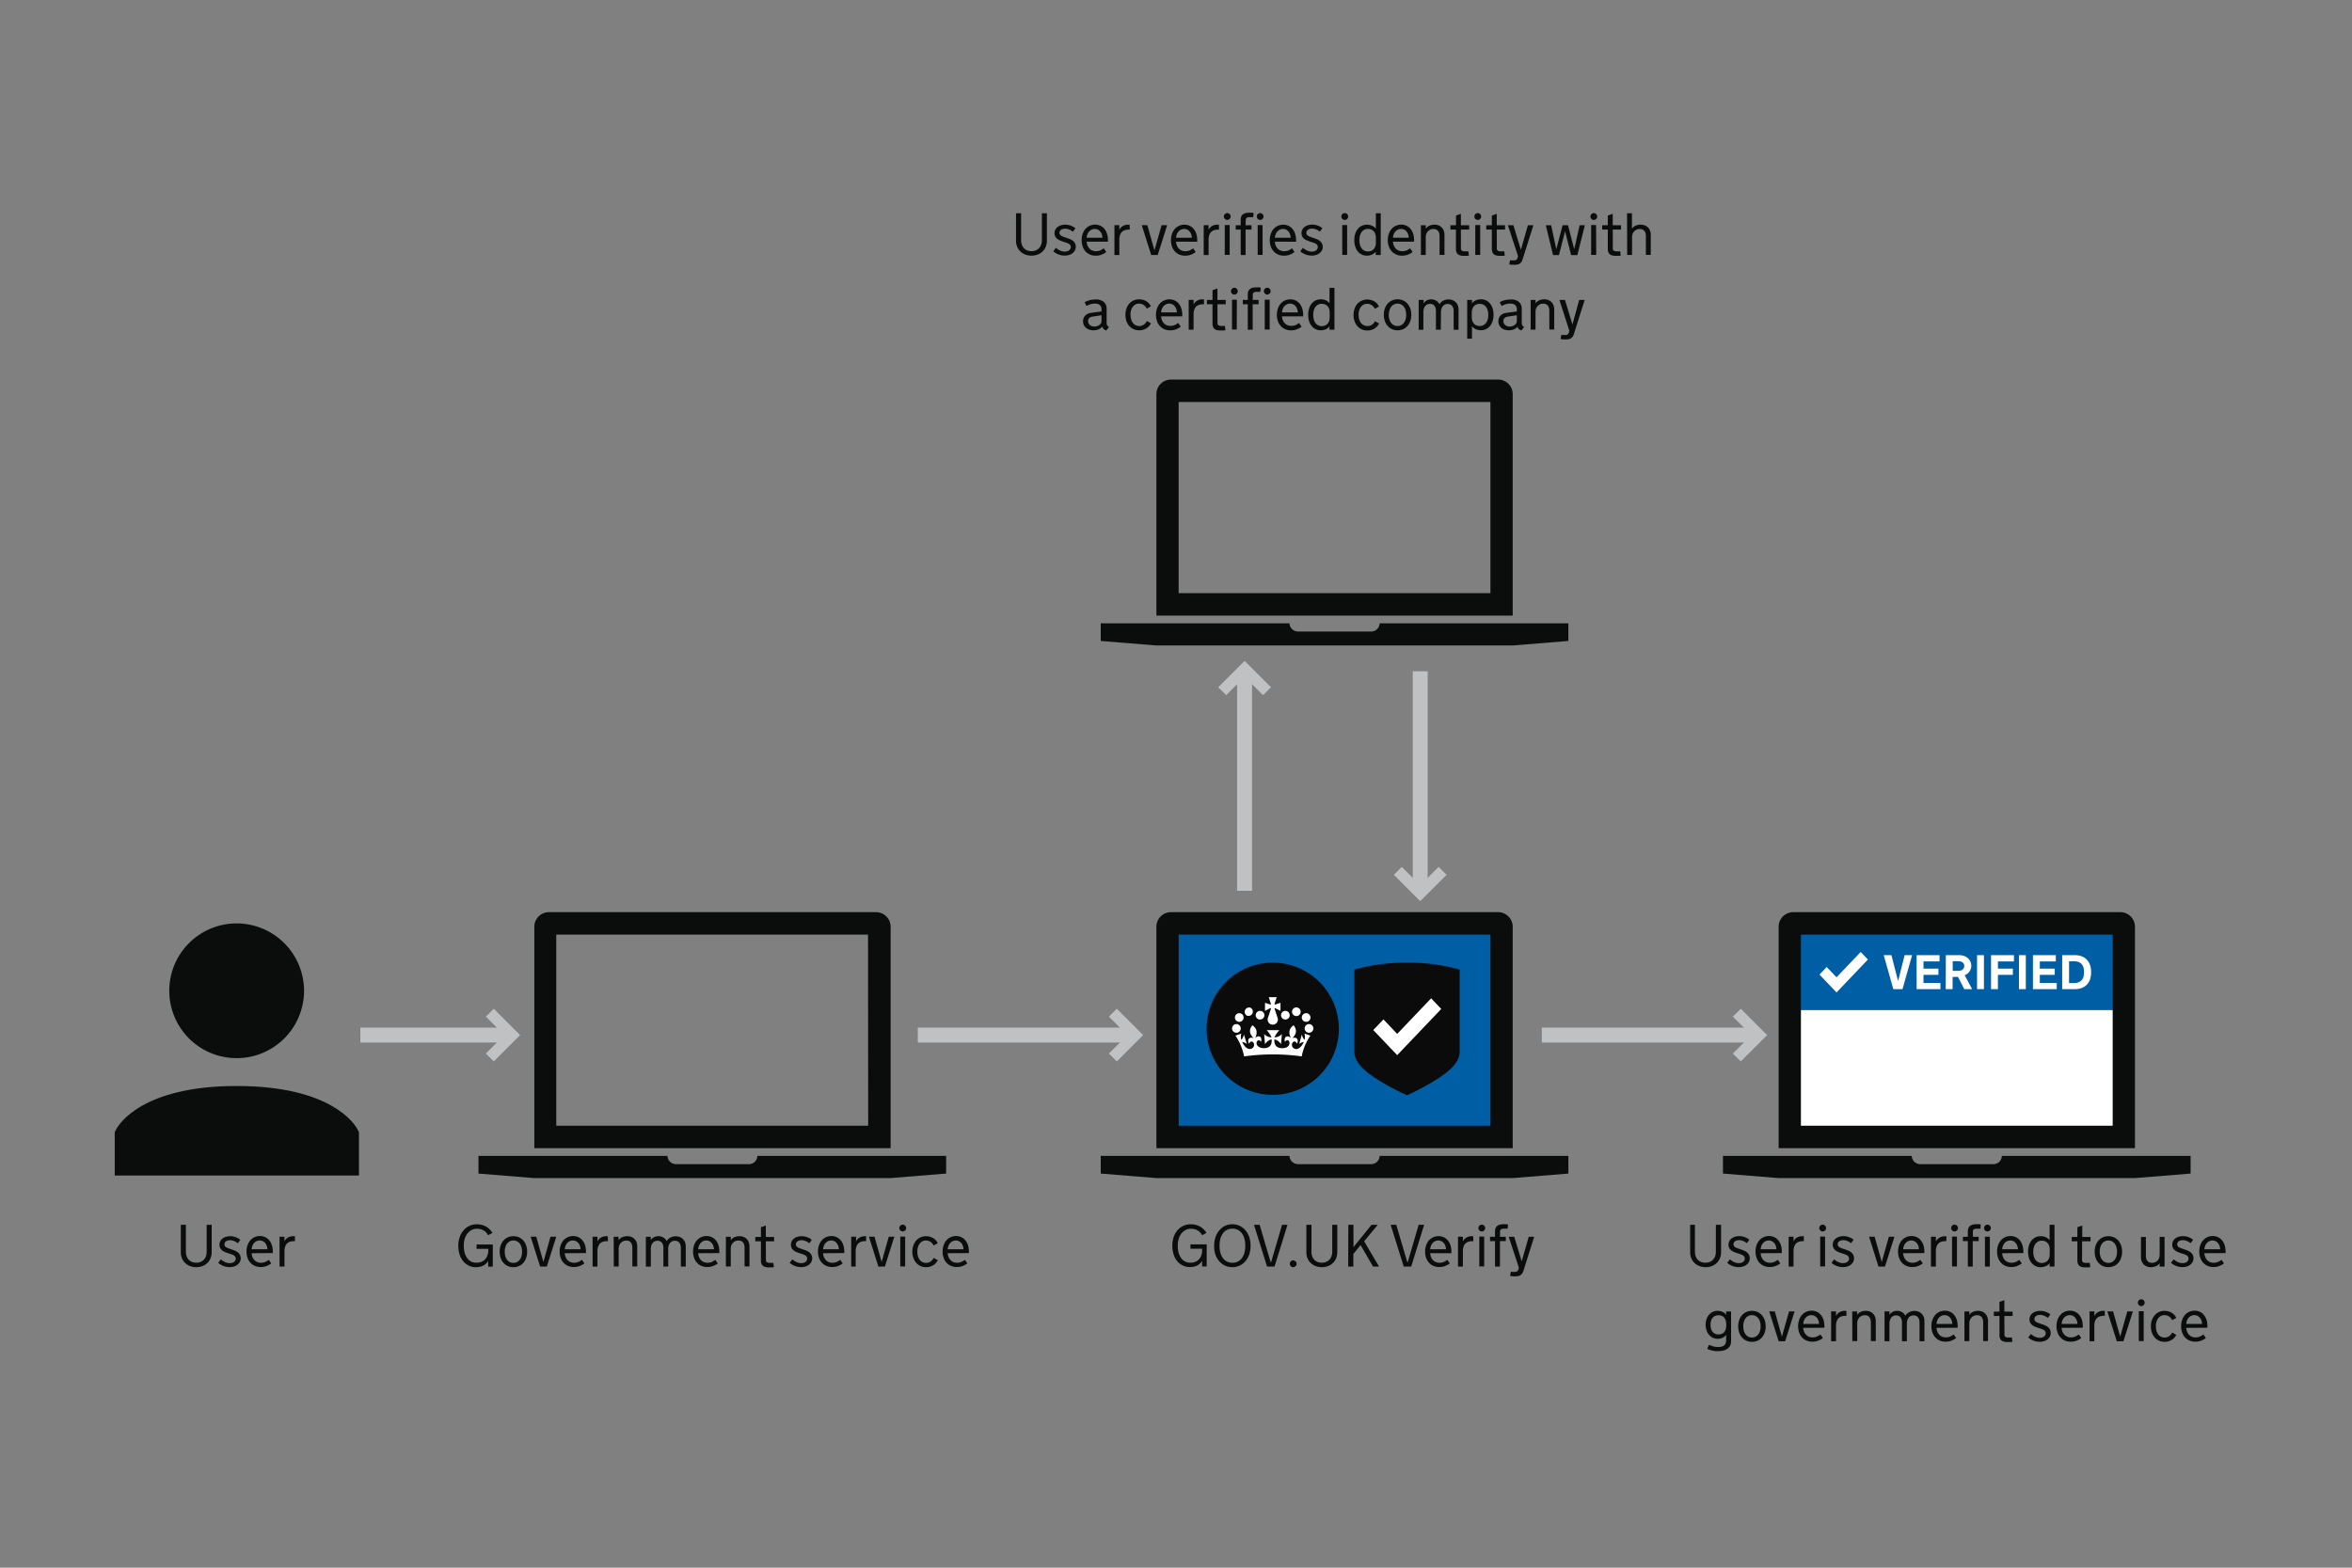 <svg id="Layer_1" data-name="Layer 1" xmlns="http://www.w3.org/2000/svg" viewBox="0 0 630 420"><rect x="0" y="0" width="630" height="420" fill="#808080" stroke="none"/><title>how-verify-works-simple</title><path d="M234.64,244.38H147a3.91,3.91,0,0,0-3.88,3.91v59.32h95.44V248.29A3.9,3.9,0,0,0,234.64,244.38Zm-2.09,57.22H149V250.39h83.51Z" fill="#0b0c0c"/><path d="M200.64,311.89H181a2.33,2.33,0,0,1-2.23-2.21H128.16v4.73l14.91,1.21h95.44l14.92-1.21v-4.73H202.87A2.27,2.27,0,0,1,200.64,311.89Z" fill="#0b0c0c"/><rect x="314.75" y="247.39" width="85.44" height="57.08" fill="#005ea5"/><path d="M400.69,305H314.25V246.89h86.44Zm-85.44-1h84.44V247.89H315.25Z" fill="#0a0a0a"/><rect x="481.42" y="247.39" width="85.44" height="57.08" fill="#005ea5"/><path d="M567.36,305H480.92V246.89h86.44Zm-85.44-1h84.44V247.89H481.92Z" fill="#0a0a0a"/><path d="M401.31,244.38H313.63a3.9,3.9,0,0,0-3.88,3.91v59.32h95.44V248.29A3.91,3.91,0,0,0,401.31,244.38Zm-2.09,57.22H315.71V250.39h83.51Z" fill="#0b0c0c"/><path d="M367.31,311.89H347.63a2.33,2.33,0,0,1-2.24-2.21H294.84v4.73l14.91,1.21h95.44l14.91-1.21v-4.73H369.54A2.26,2.26,0,0,1,367.31,311.89Z" fill="#0b0c0c"/><rect x="481.42" y="270.62" width="85.44" height="33.84" fill="#fff"/><path d="M568,244.38H480.3a3.91,3.91,0,0,0-3.88,3.91v59.32h95.44V248.29A3.9,3.9,0,0,0,568,244.38ZM565.9,301.6H482.39V250.39H565.9Z" fill="#0b0c0c"/><path d="M534,311.89H514.3a2.32,2.32,0,0,1-2.23-2.21H461.51v4.73l14.91,1.21h95.44l14.91-1.21v-4.73H536.22A2.27,2.27,0,0,1,534,311.89Z" fill="#0b0c0c"/><path d="M95.74,302.54c-.63-1.19-6.8-11.58-32.3-11.59s-31.68,10.4-32.3,11.59l-.41.79v11.6H96.15v-11.6Z" fill="#0b0c0c"/><path d="M63.44,247.39a18.05,18.05,0,1,0,18,18.05A18.07,18.07,0,0,0,63.44,247.39Z" fill="#0b0c0c"/><polygon points="498.4 255.04 491.93 261.83 489.29 259.07 487.36 261.1 491.93 265.89 500.33 257.07 498.4 255.04" fill="#fff"/><path d="M401.31,101.69H313.63a3.9,3.9,0,0,0-3.88,3.91v59.32h95.44V105.6A3.91,3.91,0,0,0,401.31,101.69Zm-2.09,57.22H315.71V107.7h83.51Z" fill="#0b0c0c"/><path d="M367.31,169.2H347.63a2.33,2.33,0,0,1-2.24-2.21H294.84v4.73l14.91,1.21h95.44l14.91-1.21V167H369.54A2.26,2.26,0,0,1,367.31,169.2Z" fill="#0b0c0c"/><rect x="245.84" y="275.31" width="57.37" height="4" fill="#bfc1c3"/><polygon points="299.14 284.37 297.02 282.25 301.96 277.31 297.02 272.37 299.14 270.25 306.2 277.31 299.14 284.37" fill="#bfc1c3"/><rect x="331.37" y="180.05" width="4" height="58.6" fill="#bfc1c3"/><polygon points="338.31 186.24 333.37 181.31 328.44 186.24 326.31 184.12 333.37 177.06 340.44 184.12 338.31 186.24" fill="#bfc1c3"/><rect x="378.41" y="179.84" width="4" height="58.6" fill="#bfc1c3"/><polygon points="380.41 241.43 373.35 234.37 375.47 232.25 380.41 237.19 385.35 232.25 387.47 234.37 380.41 241.43" fill="#bfc1c3"/><rect x="96.53" y="275.31" width="39.81" height="4" fill="#bfc1c3"/><polygon points="132.26 284.37 130.14 282.25 135.08 277.31 130.14 272.37 132.26 270.25 139.32 277.31 132.26 284.37" fill="#bfc1c3"/><rect x="412.99" y="275.31" width="57.37" height="4" fill="#bfc1c3"/><polygon points="466.28 284.37 464.16 282.25 469.1 277.31 464.16 272.37 466.28 270.25 473.34 277.31 466.28 284.37" fill="#bfc1c3"/><path d="M507.14,265l-2.57-9.1h2.06l1.76,6.84h.06l1.72-6.84h2l-2.57,9.1Z" fill="#fff"/><path d="M513.38,255.9h6.14v1.67h-4.3v1.94h4v1.66h-4v2.17h4.54V265h-6.38Z" fill="#fff"/><path d="M521.21,255.9h3.52a4,4,0,0,1,1.44.24,3.06,3.06,0,0,1,1,.62,2.66,2.66,0,0,1,.63.91,2.63,2.63,0,0,1,.22,1.07,2.76,2.76,0,0,1-.51,1.58,2.59,2.59,0,0,1-1.26.94l2,3.74h-2.12l-1.65-3.27h-1.46V265h-1.84Zm4.93,2.9a1.45,1.45,0,0,0-.1-.51,1.17,1.17,0,0,0-.3-.4,1.4,1.4,0,0,0-.5-.27,2.4,2.4,0,0,0-.69-.09h-1.5v2.56h1.5a2.09,2.09,0,0,0,.69-.1,1.26,1.26,0,0,0,.5-.27,1.21,1.21,0,0,0,.3-.41A1.45,1.45,0,0,0,526.14,258.8Z" fill="#fff"/><path d="M529.57,255.9h1.84V265h-1.84Z" fill="#fff"/><path d="M533.32,255.9h6.13v1.67h-4.29v1.94h4v1.66h-4V265h-1.84Z" fill="#fff"/><path d="M540.79,255.9h1.84V265h-1.84Z" fill="#fff"/><path d="M544.54,255.9h6.13v1.67h-4.29v1.94h4v1.66h-4v2.17h4.54V265h-6.38Z" fill="#fff"/><path d="M560.12,260.45a6.17,6.17,0,0,1-.27,1.87,3.82,3.82,0,0,1-.83,1.43,3.7,3.7,0,0,1-1.37.93,5.42,5.42,0,0,1-1.93.32h-3.35v-9.1h3.35a5.2,5.2,0,0,1,1.93.33,3.68,3.68,0,0,1,1.37.92,4,4,0,0,1,.83,1.44A6.06,6.06,0,0,1,560.12,260.45Zm-1.91-.17a4.09,4.09,0,0,0-.14-1.08,2.42,2.42,0,0,0-.46-.87,2.21,2.21,0,0,0-.81-.58,3.17,3.17,0,0,0-1.22-.21h-1.37v5.83h1.37a3.11,3.11,0,0,0,1.21-.22,2.14,2.14,0,0,0,.82-.58,2.59,2.59,0,0,0,.46-.87,4.2,4.2,0,0,0,.14-1.08Z" fill="#fff"/><path d="M340.9,293.32a17.71,17.71,0,1,0-17.7-17.7,17.71,17.71,0,0,0,17.7,17.7" fill="#0b0b0b"/><path d="M334.13,272.13A1.16,1.16,0,0,0,335,270a1.17,1.17,0,0,0-1.51.64,1.16,1.16,0,0,0,.63,1.51" fill="#fff"/><path d="M331.5,273.67a1.16,1.16,0,1,0-.62-1.51,1.15,1.15,0,0,0,.62,1.51" fill="#fff"/><path d="M330.73,276.59a1.16,1.16,0,1,0-.62-1.51,1.15,1.15,0,0,0,.62,1.51" fill="#fff"/><path d="M337.06,273.05a1.16,1.16,0,1,0-.62-1.5,1.14,1.14,0,0,0,.62,1.5" fill="#fff"/><path d="M347.68,272.13a1.16,1.16,0,0,1-.88-2.15,1.17,1.17,0,0,1,1.51.64,1.16,1.16,0,0,1-.63,1.51" fill="#fff"/><path d="M350.31,273.67a1.16,1.16,0,1,1,.62-1.51,1.15,1.15,0,0,1-.62,1.51" fill="#fff"/><path d="M351.08,276.59a1.16,1.16,0,1,1,.62-1.51,1.15,1.15,0,0,1-.62,1.51" fill="#fff"/><path d="M344.75,273.05a1.16,1.16,0,1,1,.62-1.5,1.14,1.14,0,0,1-.62,1.5" fill="#fff"/><path d="M341.52,270.06h0l1.47.77v-2.16l-1.47.47h0a.93.93,0,0,0-.14-.14h0l.59-1.85h-2.12l.59,1.85h0a.93.93,0,0,0-.14.14h0l-1.46-.47v2.16l1.46-.77h0a1.06,1.06,0,0,0,.15.15l-.84,2.54h0a1.34,1.34,0,0,0-.06.4,1.36,1.36,0,0,0,1.17,1.35h.4a1.36,1.36,0,0,0,1.17-1.35,1.34,1.34,0,0,0-.06-.4h0l-.84-2.54.15-.15" fill="#fff"/><path d="M340.9,282.49a54.75,54.75,0,0,1,7.77.53,14.85,14.85,0,0,1,2.32-5.56l-1.58-.56a2.92,2.92,0,0,1,0,1.69,3.14,3.14,0,0,1-.7-1.43L348,279.7a2.37,2.37,0,0,1,1.24-.54c-.73,1.57-1.64,2-2.23,1.87a1.13,1.13,0,0,1-.94-1.32c.17-.77,1-1,1.33-.08.71-1.44-.49-1.89-1.26-1.46,1.18-1.18,1.32-2.23.36-3.5-1.33,1-1.35,2-.75,3.44-.78-.89-2-.41-1.55,1,.56-.87,1.3-.32,1.19.5s-1,1.3-2.23,1.2c-1.7-.16-1.8-1.32-1.84-2.29.42-.08,1.17.31,1.81,1.2l.23-2.69a2.63,2.63,0,0,1-2,.88,8,8,0,0,1,1.31-1.92h-3.37a8,8,0,0,1,1.31,1.92,2.63,2.63,0,0,1-2-.88l.23,2.69c.64-.89,1.39-1.28,1.81-1.2,0,1-.14,2.13-1.84,2.29-1.18.1-2.13-.48-2.23-1.2s.63-1.37,1.19-.5c.44-1.44-.77-1.92-1.55-1,.6-1.42.58-2.43-.75-3.44-1,1.27-.82,2.32.36,3.5-.77-.43-2,0-1.26,1.46.37-.89,1.16-.69,1.33.08a1.13,1.13,0,0,1-.94,1.32c-.59.1-1.5-.3-2.23-1.87a2.37,2.37,0,0,1,1.24.54l-.77-2.54a3.14,3.14,0,0,1-.7,1.43,2.92,2.92,0,0,1,0-1.69l-1.58.56a14.85,14.85,0,0,1,2.32,5.56,54.6,54.6,0,0,1,7.76-.53" fill="#fff"/><path d="M376.89,257.91a50,50,0,0,0-14.11,1.86v22c0,2.56,2.09,4.93,7,7.93a65.36,65.36,0,0,0,5.95,3.2l1.15.53,1.15-.53a66.87,66.87,0,0,0,5.95-3.2c4.91-3,7-5.37,7-7.93v-22a50,50,0,0,0-14.11-1.86" fill="#0b0b0b"/><polygon points="383.34 267.46 374.25 276.99 370.56 273.11 367.84 275.96 374.25 282.68 386.05 270.31 383.34 267.46" fill="#fff"/><path d="M276.28,67.29a3,3,0,0,0,1.05-.17,2.53,2.53,0,0,0,.89-.54,2.61,2.61,0,0,0,.62-.94,3.46,3.46,0,0,0,.24-1.35V57.13h1.34v7.34a4.25,4.25,0,0,1-.32,1.67,3.64,3.64,0,0,1-.87,1.26,3.85,3.85,0,0,1-1.32.81,4.58,4.58,0,0,1-1.63.28,4.52,4.52,0,0,1-1.62-.28,3.91,3.91,0,0,1-1.31-.81,3.54,3.54,0,0,1-.88-1.26,4.08,4.08,0,0,1-.32-1.67V57.13h1.36v7.16a3.47,3.47,0,0,0,.23,1.35,2.73,2.73,0,0,0,.61.94,2.53,2.53,0,0,0,.89.54A3,3,0,0,0,276.28,67.29Z" fill="#0b0c0c"/><path d="M288.15,66.12a2,2,0,0,1-.25,1,2.3,2.3,0,0,1-.65.74,2.7,2.7,0,0,1-.93.46,3.69,3.69,0,0,1-1.09.16,4.8,4.8,0,0,1-1.68-.3,4.4,4.4,0,0,1-1.43-.86l.72-.93c.12.11.27.22.43.34a3.64,3.64,0,0,0,.55.33,3.23,3.23,0,0,0,.66.25,2.55,2.55,0,0,0,.74.1,2.43,2.43,0,0,0,.61-.08,1.72,1.72,0,0,0,.51-.24,1.18,1.18,0,0,0,.35-.39,1,1,0,0,0,0-1,1,1,0,0,0-.37-.36,2.46,2.46,0,0,0-.54-.26l-.66-.22-.5-.16q-.42-.15-.81-.33a2.46,2.46,0,0,1-.69-.44,1.82,1.82,0,0,1-.48-.62,1.88,1.88,0,0,1-.18-.86,2.14,2.14,0,0,1,.17-.81,2.39,2.39,0,0,1,.53-.72,2.8,2.8,0,0,1,.9-.52,3.88,3.88,0,0,1,1.29-.2,4,4,0,0,1,1.52.28,4.26,4.26,0,0,1,1.19.68l-.69.94a2.75,2.75,0,0,0-.41-.31,2.62,2.62,0,0,0-.5-.26,3.24,3.24,0,0,0-.55-.19,2.78,2.78,0,0,0-.57-.07,2.52,2.52,0,0,0-.73.1,1.54,1.54,0,0,0-.48.25,1.1,1.1,0,0,0-.26.36,1,1,0,0,0-.08.38.85.85,0,0,0,.12.46,1.14,1.14,0,0,0,.31.31,1.76,1.76,0,0,0,.43.23l.52.19.65.22a7.73,7.73,0,0,1,.86.33,3.29,3.29,0,0,1,.69.4,2.23,2.23,0,0,1,.58.69A2,2,0,0,1,288.15,66.12Z" fill="#0b0c0c"/><path d="M291.05,64.75a3.85,3.85,0,0,0,.23,1,2.84,2.84,0,0,0,.51.82,2.33,2.33,0,0,0,.77.54,2.38,2.38,0,0,0,1,.19,2.87,2.87,0,0,0,1.17-.22,4.52,4.52,0,0,0,.92-.56l.67,1a4.65,4.65,0,0,1-1.24.7,4.19,4.19,0,0,1-1.58.28,3.79,3.79,0,0,1-1.57-.31,3.35,3.35,0,0,1-1.2-.86A3.7,3.7,0,0,1,290,66a4.94,4.94,0,0,1-.27-1.66,5.28,5.28,0,0,1,.26-1.68,4.09,4.09,0,0,1,.74-1.31,3.44,3.44,0,0,1,1.14-.86,3.53,3.53,0,0,1,1.48-.31,3.29,3.29,0,0,1,1.42.31,3.22,3.22,0,0,1,1.08.86,4.17,4.17,0,0,1,.68,1.31,5.5,5.5,0,0,1,.24,1.66v.42Zm2.2-3.41a2,2,0,0,0-.89.2,2.12,2.12,0,0,0-.67.52,2.79,2.79,0,0,0-.44.75,3.36,3.36,0,0,0-.18.88h4.23a3.26,3.26,0,0,0-.16-.88,2.46,2.46,0,0,0-.41-.75,2,2,0,0,0-.63-.52A1.81,1.81,0,0,0,293.25,61.34Z" fill="#0b0c0c"/><path d="M302.62,61.52h-.21a3.77,3.77,0,0,0-1,.12,2.07,2.07,0,0,0-.82.42,2.13,2.13,0,0,0-.56.83,3.68,3.68,0,0,0-.21,1.35v4.09h-1.31v-8h1.31v1.26a2,2,0,0,1,.4-.61,2,2,0,0,1,.56-.44,2.84,2.84,0,0,1,.68-.27,3.72,3.72,0,0,1,.74-.08h.38Z" fill="#0b0c0c"/><path d="M308.36,68.33l-2.53-8h1.49l1.91,6.76,1.91-6.76h1.49l-2.53,8Z" fill="#0b0c0c"/><path d="M315,64.75a3.51,3.51,0,0,0,.23,1,2.47,2.47,0,0,0,.51.82,2.33,2.33,0,0,0,.77.54,2.38,2.38,0,0,0,1,.19,2.87,2.87,0,0,0,1.17-.22,4.52,4.52,0,0,0,.92-.56l.67,1a4.81,4.81,0,0,1-1.24.7,4.19,4.19,0,0,1-1.58.28,3.84,3.84,0,0,1-1.58-.31,3.4,3.4,0,0,1-1.19-.86,3.72,3.72,0,0,1-.77-1.31,5.2,5.2,0,0,1-.26-1.66,5.28,5.28,0,0,1,.26-1.68,3.91,3.91,0,0,1,.74-1.31,3.44,3.44,0,0,1,1.14-.86,3.53,3.53,0,0,1,1.48-.31,3.29,3.29,0,0,1,1.42.31,3.22,3.22,0,0,1,1.08.86,4.17,4.17,0,0,1,.68,1.31,5.5,5.5,0,0,1,.24,1.66v.42Zm2.2-3.41a2,2,0,0,0-.89.2,2,2,0,0,0-.67.52,2.55,2.55,0,0,0-.44.75,2.71,2.71,0,0,0-.18.88h4.23a3.69,3.69,0,0,0-.16-.88,2.46,2.46,0,0,0-.41-.75,2.09,2.09,0,0,0-.63-.52A1.81,1.81,0,0,0,317.15,61.34Z" fill="#0b0c0c"/><path d="M326.52,61.52h-.21a3.85,3.85,0,0,0-1,.12,2.09,2.09,0,0,0-.81.42,2.13,2.13,0,0,0-.56.83,3.68,3.68,0,0,0-.21,1.35v4.09h-1.31v-8h1.31v1.26a2,2,0,0,1,.4-.61,2,2,0,0,1,.56-.44,2.68,2.68,0,0,1,.68-.27,3.65,3.65,0,0,1,.74-.08h.38Z" fill="#0b0c0c"/><path d="M327.82,58a.84.84,0,0,1,.07-.35,1.15,1.15,0,0,1,.2-.29,1,1,0,0,1,.29-.2.94.94,0,0,1,.71,0,1,1,0,0,1,.28.2,1.15,1.15,0,0,1,.2.29.84.84,0,0,1,.07.35.86.86,0,0,1-.07.36,1,1,0,0,1-.2.29.92.92,0,0,1-.28.19.86.86,0,0,1-.36.08.85.85,0,0,1-.35-.08,1,1,0,0,1-.29-.19,1,1,0,0,1-.2-.29A.86.86,0,0,1,327.82,58Zm1.56,10.29h-1.32v-8h1.32Z" fill="#0b0c0c"/><path d="M333.64,60.35h1.59v1.16h-1.59v6.82h-1.31V61.51H331V60.35h1.33V58.86a2.08,2.08,0,0,1,.16-.87,1.47,1.47,0,0,1,.46-.58,1.76,1.76,0,0,1,.69-.32,3.54,3.54,0,0,1,.88-.1,6.14,6.14,0,0,1,.81,0l.47.07-.1,1.12-.27,0-.31,0-.31,0h-.24a1,1,0,0,0-.46.09.7.7,0,0,0-.29.21.8.8,0,0,0-.14.31,1.34,1.34,0,0,0,0,.35Z" fill="#0b0c0c"/><path d="M336.63,58a.85.85,0,0,1,.08-.35,1.12,1.12,0,0,1,.19-.29,1,1,0,0,1,.29-.2.94.94,0,0,1,.71,0,1,1,0,0,1,.28.2,1.15,1.15,0,0,1,.2.29.84.84,0,0,1,.07.35.86.86,0,0,1-.07.36,1,1,0,0,1-.2.29.92.92,0,0,1-.28.19.85.85,0,0,1-.35.08.86.86,0,0,1-.36-.08.85.85,0,0,1-.48-.48A.86.86,0,0,1,336.63,58Zm1.56,10.29h-1.31v-8h1.31Z" fill="#0b0c0c"/><path d="M341.48,64.75a3.5,3.5,0,0,0,.22,1,2.84,2.84,0,0,0,.51.82,2.44,2.44,0,0,0,.77.54,2.38,2.38,0,0,0,1,.19,2.87,2.87,0,0,0,1.17-.22,4.52,4.52,0,0,0,.92-.56l.68,1a4.88,4.88,0,0,1-1.25.7,4.19,4.19,0,0,1-1.58.28,3.79,3.79,0,0,1-1.57-.31,3.35,3.35,0,0,1-1.2-.86,3.7,3.7,0,0,1-.76-1.31,4.94,4.94,0,0,1-.27-1.66,5.28,5.28,0,0,1,.26-1.68,4.09,4.09,0,0,1,.74-1.31,3.44,3.44,0,0,1,1.14-.86,3.56,3.56,0,0,1,1.48-.31,3.29,3.29,0,0,1,1.42.31,3.22,3.22,0,0,1,1.08.86,4,4,0,0,1,.68,1.31,5.5,5.5,0,0,1,.24,1.66v.42Zm2.19-3.41a2,2,0,0,0-.89.2,2.12,2.12,0,0,0-.67.52,2.53,2.53,0,0,0-.43.75,3,3,0,0,0-.19.88h4.23a3.26,3.26,0,0,0-.16-.88,2.26,2.26,0,0,0-.41-.75,1.87,1.87,0,0,0-.63-.52A1.81,1.81,0,0,0,343.67,61.34Z" fill="#0b0c0c"/><path d="M354.31,66.12a2.09,2.09,0,0,1-.24,1,2.46,2.46,0,0,1-.66.74,2.7,2.7,0,0,1-.93.46,3.58,3.58,0,0,1-1.08.16,4.81,4.81,0,0,1-1.69-.3,4.62,4.62,0,0,1-1.43-.86l.72-.93c.12.11.27.22.43.34a4.21,4.21,0,0,0,.55.33,3.74,3.74,0,0,0,.66.25,2.59,2.59,0,0,0,.74.1,2.51,2.51,0,0,0,.62-.08,2,2,0,0,0,.51-.24,1.44,1.44,0,0,0,.35-.39,1,1,0,0,0,.12-.5.93.93,0,0,0-.13-.52,1.06,1.06,0,0,0-.37-.36,2.55,2.55,0,0,0-.55-.26l-.66-.22-.5-.16q-.42-.15-.81-.33a2.46,2.46,0,0,1-.69-.44,2,2,0,0,1-.48-.62,2,2,0,0,1-.17-.86,2,2,0,0,1,.17-.81,2.1,2.1,0,0,1,.53-.72,2.6,2.6,0,0,1,.9-.52,3.8,3.8,0,0,1,1.29-.2,4,4,0,0,1,1.52.28,4.2,4.2,0,0,1,1.18.68l-.69.94a2.64,2.64,0,0,0-.4-.31,3.4,3.4,0,0,0-.5-.26,3.69,3.69,0,0,0-.56-.19,2.78,2.78,0,0,0-.57-.07,2.45,2.45,0,0,0-.72.1,1.54,1.54,0,0,0-.48.25A1,1,0,0,0,350,62a.87.87,0,0,0-.08.38.85.85,0,0,0,.11.46,1.14,1.14,0,0,0,.31.31,1.83,1.83,0,0,0,.44.23l.51.19.66.22a7.73,7.73,0,0,1,.86.33,3,3,0,0,1,.68.4,2.26,2.26,0,0,1,.59.69A2.07,2.07,0,0,1,354.31,66.12Z" fill="#0b0c0c"/><path d="M359.29,58a.84.84,0,0,1,.07-.35,1.15,1.15,0,0,1,.2-.29,1,1,0,0,1,.29-.2,1,1,0,0,1,.35-.07,1,1,0,0,1,.35.07,1,1,0,0,1,.29.2,1.15,1.15,0,0,1,.2.29.94.94,0,0,1,0,.71,1,1,0,0,1-.2.29,1,1,0,0,1-.29.19.78.78,0,0,1-.35.08.85.85,0,0,1-.35-.08,1,1,0,0,1-.29-.19,1,1,0,0,1-.2-.29A.86.86,0,0,1,359.29,58Zm1.55,10.29h-1.31v-8h1.31Z" fill="#0b0c0c"/><path d="M368.5,67.42a2.34,2.34,0,0,1-1,.78,3.18,3.18,0,0,1-1.38.29,3,3,0,0,1-1.39-.31,3,3,0,0,1-1.07-.86A3.9,3.9,0,0,1,363,66a5.46,5.46,0,0,1-.24-1.66,5.57,5.57,0,0,1,.24-1.67,4,4,0,0,1,.69-1.32,3.2,3.2,0,0,1,1.07-.86,3.35,3.35,0,0,1,2.77,0,2.42,2.42,0,0,1,1,.78V57.13h1.31v11.2H368.5Zm-4.37-3a4.23,4.23,0,0,0,.15,1.16,2.92,2.92,0,0,0,.44.94,2.11,2.11,0,0,0,.71.62,2.06,2.06,0,0,0,1,.23,2.17,2.17,0,0,0,.91-.18,1.75,1.75,0,0,0,.66-.5,2,2,0,0,0,.4-.73,3.12,3.12,0,0,0,.14-.93v-1.3a3,3,0,0,0-.14-.92A2,2,0,0,0,368,62a1.73,1.73,0,0,0-.66-.49,2.17,2.17,0,0,0-.91-.18,2.05,2.05,0,0,0-1,.22,2.11,2.11,0,0,0-.71.62,3,3,0,0,0-.44.94,4.34,4.34,0,0,0-.15,1.16Z" fill="#0b0c0c"/><path d="M373.11,64.75a3.22,3.22,0,0,0,.23,1,2.47,2.47,0,0,0,.51.82,2.29,2.29,0,0,0,.76.54,2.41,2.41,0,0,0,1,.19,2.81,2.81,0,0,0,1.17-.22,4.34,4.34,0,0,0,.93-.56l.67,1a4.88,4.88,0,0,1-1.25.7,4.19,4.19,0,0,1-1.58.28,3.79,3.79,0,0,1-1.57-.31,3.35,3.35,0,0,1-1.2-.86A3.86,3.86,0,0,1,372,66a4.94,4.94,0,0,1-.27-1.66,5,5,0,0,1,.27-1.68,4.07,4.07,0,0,1,.73-1.31,3.38,3.38,0,0,1,1.15-.86,3.52,3.52,0,0,1,1.47-.31,3.25,3.25,0,0,1,1.42.31,3.12,3.12,0,0,1,1.08.86,4,4,0,0,1,.69,1.31,5.84,5.84,0,0,1,.23,1.66v.42Zm2.19-3.41a2,2,0,0,0-1.55.72,2.55,2.55,0,0,0-.44.75,3,3,0,0,0-.19.88h4.23a2.91,2.91,0,0,0-.16-.88,2.44,2.44,0,0,0-.4-.75,2,2,0,0,0-.64-.52A1.81,1.81,0,0,0,375.3,61.34Z" fill="#0b0c0c"/><path d="M380.6,60.35h1.31v.91a2.4,2.4,0,0,1,1-.81,3.36,3.36,0,0,1,1.33-.26,3,3,0,0,1,1.16.22,2.38,2.38,0,0,1,.84.6,2.46,2.46,0,0,1,.5.86,3,3,0,0,1,.17,1v5.42h-1.31v-5a2.67,2.67,0,0,0-.13-.9,1.59,1.59,0,0,0-.35-.6,1.38,1.38,0,0,0-.52-.34,2,2,0,0,0-.65-.1,2.1,2.1,0,0,0-.74.13,2,2,0,0,0-.65.42,2,2,0,0,0-.48.68,2.45,2.45,0,0,0-.18,1v4.73H380.6Z" fill="#0b0c0c"/><path d="M391.32,66.35a2.34,2.34,0,0,0,0,.38.66.66,0,0,0,.13.31.66.66,0,0,0,.31.21,1.6,1.6,0,0,0,.55.08h.23l.27,0,.27,0,.23,0,.14,1.15-.47.06-.46,0-.5,0a3.2,3.2,0,0,1-.85-.1,1.71,1.71,0,0,1-.65-.31,1.44,1.44,0,0,1-.4-.58,2.22,2.22,0,0,1-.14-.86V61.51H388.5V60.35H390V57.74l1.31-.46v3.07h2.22v1.16h-2.22Z" fill="#0b0c0c"/><path d="M394.92,58a.85.85,0,0,1,.08-.35.91.91,0,0,1,.19-.29,1,1,0,0,1,.29-.2.94.94,0,0,1,.71,0,1,1,0,0,1,.28.2,1.15,1.15,0,0,1,.2.29.84.84,0,0,1,.07.35.86.86,0,0,1-.07.36,1,1,0,0,1-.2.29.92.92,0,0,1-.28.19.85.85,0,0,1-.35.08.86.86,0,0,1-.36-.08,1,1,0,0,1-.29-.19.81.81,0,0,1-.19-.29A.86.86,0,0,1,394.92,58Zm1.56,10.29h-1.32v-8h1.32Z" fill="#0b0c0c"/><path d="M400.94,66.35c0,.13,0,.26,0,.38a.68.68,0,0,0,.14.31.66.66,0,0,0,.31.21,1.6,1.6,0,0,0,.55.08h.22l.27,0,.28,0,.22,0,.14,1.15-.47.06-.45,0-.5,0a3.15,3.15,0,0,1-.85-.1,1.64,1.64,0,0,1-.65-.31,1.34,1.34,0,0,1-.4-.58,2.21,2.21,0,0,1-.15-.86V61.51h-1.5V60.35h1.5V57.74l1.32-.46v3.07h2.22v1.16h-2.22Z" fill="#0b0c0c"/><path d="M403.9,60.35h1.48l2,6.59,1.88-6.59h1.47l-2.91,9.19a2.22,2.22,0,0,1-.34.69,2,2,0,0,1-.49.43,1.81,1.81,0,0,1-.59.22,3.88,3.88,0,0,1-.7.06l-.68,0-.74-.1.2-1.15.33.06.34,0h.38a.91.91,0,0,0,1-.8l.08-.36Z" fill="#0b0c0c"/><path d="M421.67,66.78l1.45-6.43h1.39l-2,8h-1.67l-1.62-6.39-1.65,6.39H416l-1.94-8h1.42l1.39,6.43,1.68-6.43H420Z" fill="#0b0c0c"/><path d="M426,58a.85.85,0,0,1,.08-.35.91.91,0,0,1,.19-.29,1,1,0,0,1,.29-.2.94.94,0,0,1,.71,0,1,1,0,0,1,.28.2,1.15,1.15,0,0,1,.2.29.84.84,0,0,1,.07.35.86.86,0,0,1-.07.36,1,1,0,0,1-.2.29.92.92,0,0,1-.28.19.85.85,0,0,1-.35.08.86.86,0,0,1-.36-.08,1,1,0,0,1-.29-.19.81.81,0,0,1-.19-.29A.86.86,0,0,1,426,58Zm1.56,10.29H426.2v-8h1.32Z" fill="#0b0c0c"/><path d="M432,66.35c0,.13,0,.26,0,.38a.68.68,0,0,0,.14.31.66.66,0,0,0,.31.21,1.6,1.6,0,0,0,.55.08h.22l.27,0,.28,0,.22,0,.14,1.15-.47.06-.45,0-.5,0a3.15,3.15,0,0,1-.85-.1,1.64,1.64,0,0,1-.65-.31,1.45,1.45,0,0,1-.41-.58,2.42,2.42,0,0,1-.14-.86V61.51h-1.5V60.35h1.5V57.74l1.32-.46v3.07h2.22v1.16H432Z" fill="#0b0c0c"/><path d="M435.82,57.13h1.31v4.13a2.4,2.4,0,0,1,1-.81,3.36,3.36,0,0,1,1.33-.26,3,3,0,0,1,1.16.22A2.41,2.41,0,0,1,442,61.87a3.29,3.29,0,0,1,.17,1v5.42h-1.31v-5a2.67,2.67,0,0,0-.13-.9,1.59,1.59,0,0,0-.35-.6,1.42,1.42,0,0,0-.53-.34,1.91,1.91,0,0,0-.64-.1,2.1,2.1,0,0,0-.74.13,1.91,1.91,0,0,0-.66.42,2.11,2.11,0,0,0-.47.68,2.45,2.45,0,0,0-.18,1v4.73h-1.31Z" fill="#0b0c0c"/><path d="M295.24,87.54a2.8,2.8,0,0,1-.95.68,3.36,3.36,0,0,1-1.4.27,3.52,3.52,0,0,1-1.1-.17,2.58,2.58,0,0,1-.88-.48,2.2,2.2,0,0,1-.59-.76,2.29,2.29,0,0,1-.21-1,2.35,2.35,0,0,1,.15-.86,2.18,2.18,0,0,1,.43-.68,2.31,2.31,0,0,1,.67-.47,2.94,2.94,0,0,1,.87-.25l2.82-.38v-.51a1.72,1.72,0,0,0-.14-.76,1.25,1.25,0,0,0-.37-.49,1.49,1.49,0,0,0-.57-.26,3.06,3.06,0,0,0-.7-.08,3.94,3.94,0,0,0-1.25.19,5.62,5.62,0,0,0-1,.44l-.49-1a5.41,5.41,0,0,1,1.44-.57,7,7,0,0,1,1.49-.17,3.26,3.26,0,0,1,2.21.66,2.44,2.44,0,0,1,.75,1.93v3.68a1.38,1.38,0,0,0,.15.67,1.05,1.05,0,0,0,.5.42l-.74.94a1.45,1.45,0,0,1-.64-.33,1.25,1.25,0,0,1-.38-.58Zm-2.33-2.76a3.33,3.33,0,0,0-.6.13,1.8,1.8,0,0,0-.46.23,1.07,1.07,0,0,0-.4.87,1.39,1.39,0,0,0,.14.63,1.23,1.23,0,0,0,.36.46,1.53,1.53,0,0,0,.52.28,1.89,1.89,0,0,0,.63.1,2.46,2.46,0,0,0,.72-.1,2.26,2.26,0,0,0,.63-.29,1.65,1.65,0,0,0,.44-.47,1.17,1.17,0,0,0,.16-.62V84.46Z" fill="#0b0c0c"/><path d="M302.83,84.38a4.24,4.24,0,0,0,.15,1.14,3,3,0,0,0,.43.94,2.24,2.24,0,0,0,.73.64,2,2,0,0,0,1,.24,2.05,2.05,0,0,0,1.26-.39,2,2,0,0,0,.45-.43,2.63,2.63,0,0,0,.35-.52l1.09.62a3,3,0,0,1-.51.77,3.44,3.44,0,0,1-.73.59,3.62,3.62,0,0,1-1.91.51,3.55,3.55,0,0,1-1.51-.31,3.38,3.38,0,0,1-1.16-.86,4,4,0,0,1-.75-1.31,5.16,5.16,0,0,1-.26-1.66,5.28,5.28,0,0,1,.26-1.68,4.11,4.11,0,0,1,.75-1.31,3.51,3.51,0,0,1,1.16-.86,3.7,3.7,0,0,1,1.51-.31,3.75,3.75,0,0,1,1,.14,3.34,3.34,0,0,1,.89.37,3.44,3.44,0,0,1,.73.59,3,3,0,0,1,.51.77l-1.09.63a2.7,2.7,0,0,0-.35-.53,2,2,0,0,0-.45-.43,2.24,2.24,0,0,0-1.26-.39,2,2,0,0,0-1,.24,2.24,2.24,0,0,0-.73.64,3,3,0,0,0-.43.94,4.24,4.24,0,0,0-.15,1.14Z" fill="#0b0c0c"/><path d="M311,84.75a3.5,3.5,0,0,0,.22,1,2.84,2.84,0,0,0,.51.82,2.33,2.33,0,0,0,.77.54,2.38,2.38,0,0,0,1,.19,2.87,2.87,0,0,0,1.17-.22,4.52,4.52,0,0,0,.92-.56l.68,1a4.88,4.88,0,0,1-1.25.7,4.19,4.19,0,0,1-1.58.28,3.79,3.79,0,0,1-1.57-.31,3.35,3.35,0,0,1-1.2-.86,3.7,3.7,0,0,1-.76-1.31,4.94,4.94,0,0,1-.27-1.66,5.28,5.28,0,0,1,.26-1.68,4.09,4.09,0,0,1,.74-1.31,3.44,3.44,0,0,1,1.14-.86,3.56,3.56,0,0,1,1.48-.31,3.29,3.29,0,0,1,1.42.31,3.22,3.22,0,0,1,1.08.86,4.17,4.17,0,0,1,.68,1.31,5.5,5.5,0,0,1,.24,1.66v.42Zm2.19-3.41a2,2,0,0,0-.89.2,2.12,2.12,0,0,0-.67.52,2.79,2.79,0,0,0-.44.75,3.36,3.36,0,0,0-.18.88h4.23a3.26,3.26,0,0,0-.16-.88,2.46,2.46,0,0,0-.41-.75,1.87,1.87,0,0,0-.63-.52A1.81,1.81,0,0,0,313.14,81.34Z" fill="#0b0c0c"/><path d="M322.52,81.52h-.22a3.77,3.77,0,0,0-1,.12,2.07,2.07,0,0,0-.82.42,2.13,2.13,0,0,0-.56.83,3.68,3.68,0,0,0-.21,1.35v4.09h-1.31v-8h1.31v1.26a2,2,0,0,1,.4-.61,2,2,0,0,1,.56-.44,2.84,2.84,0,0,1,.68-.27,3.72,3.72,0,0,1,.74-.08h.39Z" fill="#0b0c0c"/><path d="M326.12,86.35c0,.13,0,.26,0,.38a.68.68,0,0,0,.14.31.66.66,0,0,0,.31.21,1.6,1.6,0,0,0,.55.08h.22l.27,0,.28,0,.22,0,.14,1.15-.47.06-.45,0-.5,0a3.15,3.15,0,0,1-.85-.1,1.64,1.64,0,0,1-.65-.31,1.34,1.34,0,0,1-.4-.58,2.21,2.21,0,0,1-.15-.86V81.51h-1.5V80.35h1.5V77.74l1.32-.46v3.07h2.22v1.16h-2.22Z" fill="#0b0c0c"/><path d="M329.72,78a.84.84,0,0,1,.07-.35,1.15,1.15,0,0,1,.2-.29,1,1,0,0,1,.29-.2,1,1,0,0,1,.35-.07,1,1,0,0,1,.35.07,1,1,0,0,1,.29.2.91.91,0,0,1,.19.29.85.85,0,0,1,.08.35.86.86,0,0,1-.08.36.81.81,0,0,1-.19.29,1,1,0,0,1-.29.19.78.78,0,0,1-.35.08.85.85,0,0,1-.35-.08,1,1,0,0,1-.29-.19,1,1,0,0,1-.2-.29A.86.86,0,0,1,329.72,78Zm1.55,10.29H330v-8h1.31Z" fill="#0b0c0c"/><path d="M335.54,80.35h1.58v1.16h-1.58v6.82h-1.31V81.51H332.9V80.35h1.33V78.86a2.08,2.08,0,0,1,.16-.87,1.47,1.47,0,0,1,.46-.58,1.69,1.69,0,0,1,.69-.32,3.49,3.49,0,0,1,.88-.1,6.24,6.24,0,0,1,.81,0l.47.07-.1,1.12-.27,0-.31,0-.31,0h-.24a1,1,0,0,0-.46.09.7.7,0,0,0-.29.21.68.68,0,0,0-.14.31,1.34,1.34,0,0,0,0,.35Z" fill="#0b0c0c"/><path d="M338.53,78a.85.85,0,0,1,.08-.35.91.91,0,0,1,.19-.29,1,1,0,0,1,.29-.2.94.94,0,0,1,.71,0,1,1,0,0,1,.28.2,1.15,1.15,0,0,1,.2.29.84.84,0,0,1,.07.35.86.86,0,0,1-.07.36,1,1,0,0,1-.2.29.92.92,0,0,1-.28.19.85.85,0,0,1-.35.08.86.86,0,0,1-.36-.08,1,1,0,0,1-.29-.19.81.81,0,0,1-.19-.29A.86.86,0,0,1,338.53,78Zm1.56,10.29h-1.32v-8h1.32Z" fill="#0b0c0c"/><path d="M343.38,84.75a3.5,3.5,0,0,0,.22,1,2.84,2.84,0,0,0,.51.82,2.33,2.33,0,0,0,.77.54,2.38,2.38,0,0,0,1,.19,2.87,2.87,0,0,0,1.17-.22,4.52,4.52,0,0,0,.92-.56l.67,1a4.65,4.65,0,0,1-1.24.7,4.19,4.19,0,0,1-1.58.28,3.79,3.79,0,0,1-1.57-.31,3.35,3.35,0,0,1-1.2-.86,3.7,3.7,0,0,1-.76-1.31,4.94,4.94,0,0,1-.27-1.66,5.28,5.28,0,0,1,.26-1.68,4.09,4.09,0,0,1,.74-1.31,3.44,3.44,0,0,1,1.14-.86,3.56,3.56,0,0,1,1.48-.31,3.29,3.29,0,0,1,1.42.31,3.22,3.22,0,0,1,1.08.86,4.17,4.17,0,0,1,.68,1.31,5.5,5.5,0,0,1,.24,1.66v.42Zm2.19-3.41a2,2,0,0,0-.89.2,2.12,2.12,0,0,0-.67.52,2.79,2.79,0,0,0-.44.75,3.36,3.36,0,0,0-.18.88h4.23a3.26,3.26,0,0,0-.16-.88,2.46,2.46,0,0,0-.41-.75,1.87,1.87,0,0,0-.63-.52A1.81,1.81,0,0,0,345.57,81.34Z" fill="#0b0c0c"/><path d="M356.12,87.42a2.37,2.37,0,0,1-.95.78,3.25,3.25,0,0,1-1.38.29,3.08,3.08,0,0,1-2.47-1.17,3.71,3.71,0,0,1-.68-1.31,5.46,5.46,0,0,1-.24-1.66,5.57,5.57,0,0,1,.24-1.67,3.76,3.76,0,0,1,.68-1.32,3.31,3.31,0,0,1,1.07-.86,3.2,3.2,0,0,1,1.4-.31,3.25,3.25,0,0,1,1.38.29,2.45,2.45,0,0,1,.95.78V77.13h1.32v11.2h-1.32Zm-4.36-3a4.23,4.23,0,0,0,.15,1.16,2.71,2.71,0,0,0,.43.94,2.21,2.21,0,0,0,.71.62,2.08,2.08,0,0,0,1,.23,2.19,2.19,0,0,0,.92-.18,1.93,1.93,0,0,0,.66-.5,2,2,0,0,0,.4-.73,3.12,3.12,0,0,0,.13-.93v-1.3a3,3,0,0,0-.13-.92,2,2,0,0,0-.4-.74,1.9,1.9,0,0,0-.66-.49,2.19,2.19,0,0,0-.92-.18,2.08,2.08,0,0,0-1,.22,2.21,2.21,0,0,0-.71.62,2.8,2.8,0,0,0-.43.94,4.34,4.34,0,0,0-.15,1.16Z" fill="#0b0c0c"/><path d="M363.92,84.38a4.24,4.24,0,0,0,.15,1.14,2.81,2.81,0,0,0,.44.94,2.11,2.11,0,0,0,.72.64,2.07,2.07,0,0,0,1,.24A2.05,2.05,0,0,0,367.5,87a2.33,2.33,0,0,0,.46-.43,2.59,2.59,0,0,0,.34-.52l1.1.62a3.36,3.36,0,0,1-.52.77,3.15,3.15,0,0,1-.72.59,3.62,3.62,0,0,1-1.92.51,3.5,3.5,0,0,1-1.5-.31,3.29,3.29,0,0,1-1.16-.86,3.68,3.68,0,0,1-.75-1.31,4.9,4.9,0,0,1-.27-1.66,5,5,0,0,1,.27-1.68,3.77,3.77,0,0,1,.75-1.31,3.41,3.41,0,0,1,1.16-.86,3.66,3.66,0,0,1,1.5-.31,3.88,3.88,0,0,1,1,.14,3.49,3.49,0,0,1,.89.37,3.15,3.15,0,0,1,.72.59,3.36,3.36,0,0,1,.52.77l-1.1.63a2.66,2.66,0,0,0-.34-.53,2.33,2.33,0,0,0-.46-.43,2.24,2.24,0,0,0-1.26-.39,2.07,2.07,0,0,0-1,.24,2.11,2.11,0,0,0-.72.64,2.81,2.81,0,0,0-.44.94,4.24,4.24,0,0,0-.15,1.14Z" fill="#0b0c0c"/><path d="M374.34,80.19a3.67,3.67,0,0,1,1.51.31,3.41,3.41,0,0,1,1.16.86,4.11,4.11,0,0,1,.75,1.31,5.28,5.28,0,0,1,.26,1.68,5.2,5.2,0,0,1-.26,1.66,4,4,0,0,1-.75,1.31,3.29,3.29,0,0,1-1.16.86,3.81,3.81,0,0,1-3,0,3.29,3.29,0,0,1-1.16-.86,4,4,0,0,1-.75-1.31,4.94,4.94,0,0,1-.27-1.66,5,5,0,0,1,.27-1.68,4.11,4.11,0,0,1,.75-1.31,3.41,3.41,0,0,1,1.16-.86A3.66,3.66,0,0,1,374.34,80.19Zm0,7.15a2.07,2.07,0,0,0,1-.24,2.11,2.11,0,0,0,.72-.64,2.92,2.92,0,0,0,.45-.94,4.58,4.58,0,0,0,.14-1.12v-.1a4.68,4.68,0,0,0-.14-1.14,2.83,2.83,0,0,0-.45-.94,2.11,2.11,0,0,0-.72-.64,2.07,2.07,0,0,0-1-.24,2,2,0,0,0-1,.24,2.24,2.24,0,0,0-.73.64,3,3,0,0,0-.44.94A4.24,4.24,0,0,0,372,84.3v.1a4.15,4.15,0,0,0,.15,1.12,3.13,3.13,0,0,0,.44.94,2.24,2.24,0,0,0,.73.64A2,2,0,0,0,374.34,87.34Z" fill="#0b0c0c"/><path d="M385.93,88.33h-1.31v-5a3,3,0,0,0-.13-.9,1.62,1.62,0,0,0-.35-.59,1.29,1.29,0,0,0-.5-.33,1.87,1.87,0,0,0-.62-.1,1.64,1.64,0,0,0-.65.13,1.45,1.45,0,0,0-.56.4,1.93,1.93,0,0,0-.4.69,3,3,0,0,0-.15,1v4.72H380v-8h1.31v.91a2.43,2.43,0,0,1,.92-.81,2.68,2.68,0,0,1,1.17-.26,2.52,2.52,0,0,1,.58.08,2.38,2.38,0,0,1,.61.23,2.18,2.18,0,0,1,.56.41,2,2,0,0,1,.41.61,2.61,2.61,0,0,1,1.1-1,3,3,0,0,1,.66-.23,3.92,3.92,0,0,1,.68-.07,2.9,2.9,0,0,1,1.14.22,2.46,2.46,0,0,1,1.37,1.44,3.1,3.1,0,0,1,.17,1v5.47h-1.31v-5a2.67,2.67,0,0,0-.13-.9,1.64,1.64,0,0,0-.36-.59,1.39,1.39,0,0,0-.53-.33,1.77,1.77,0,0,0-.61-.1,1.64,1.64,0,0,0-.65.13,1.45,1.45,0,0,0-.56.4,2.09,2.09,0,0,0-.4.69,3,3,0,0,0-.15,1Z" fill="#0b0c0c"/><path d="M394.28,80.35v.91a2.53,2.53,0,0,1,1-.78,3.39,3.39,0,0,1,2.79,0,3.42,3.42,0,0,1,1.07.86,4.12,4.12,0,0,1,.68,1.32,5.57,5.57,0,0,1,.24,1.67,5.46,5.46,0,0,1-.24,1.66,4.07,4.07,0,0,1-.68,1.31,3.16,3.16,0,0,1-1.07.86,3.09,3.09,0,0,1-1.4.31,3.23,3.23,0,0,1-1.39-.29,2.44,2.44,0,0,1-1-.78v3.34H393V80.35Zm4.37,4a4.34,4.34,0,0,0-.15-1.16,3,3,0,0,0-.44-.94,2.11,2.11,0,0,0-.71-.62,2.07,2.07,0,0,0-1-.22,2.19,2.19,0,0,0-.92.18,1.73,1.73,0,0,0-.66.49,2.21,2.21,0,0,0-.41.74,3,3,0,0,0-.13.92V85a3.12,3.12,0,0,0,.13.93,2.16,2.16,0,0,0,.41.73,1.75,1.75,0,0,0,.66.5,2.19,2.19,0,0,0,.92.18,2.07,2.07,0,0,0,1-.23,2.11,2.11,0,0,0,.71-.62,2.92,2.92,0,0,0,.44-.94,4.23,4.23,0,0,0,.15-1.16Z" fill="#0b0c0c"/><path d="M406.48,87.54a2.85,2.85,0,0,1-.94.68,3.41,3.41,0,0,1-1.41.27,3.57,3.57,0,0,1-1.1-.17,2.58,2.58,0,0,1-.88-.48,2.2,2.2,0,0,1-.59-.76,2.29,2.29,0,0,1-.21-1,2.35,2.35,0,0,1,.15-.86,2.38,2.38,0,0,1,.43-.68,2.31,2.31,0,0,1,.67-.47,2.92,2.92,0,0,1,.88-.25l2.82-.38v-.51a1.88,1.88,0,0,0-.14-.76,1.27,1.27,0,0,0-.38-.49,1.49,1.49,0,0,0-.57-.26,3,3,0,0,0-.69-.08,4,4,0,0,0-1.26.19,5.62,5.62,0,0,0-1.05.44l-.49-1a5.54,5.54,0,0,1,1.44-.57,7,7,0,0,1,1.49-.17,3.26,3.26,0,0,1,2.21.66,2.44,2.44,0,0,1,.75,1.93v3.68a1.28,1.28,0,0,0,.16.67,1,1,0,0,0,.5.42l-.75.94a1.45,1.45,0,0,1-.64-.33,1.25,1.25,0,0,1-.38-.58Zm-2.33-2.76a3.33,3.33,0,0,0-.6.13,1.8,1.8,0,0,0-.46.23,1,1,0,0,0-.39.87,1.39,1.39,0,0,0,.13.63,1.47,1.47,0,0,0,.36.46,1.53,1.53,0,0,0,.52.28,1.93,1.93,0,0,0,.63.1,2.46,2.46,0,0,0,.72-.1,2.14,2.14,0,0,0,.63-.29,1.52,1.52,0,0,0,.44-.47,1.18,1.18,0,0,0,.17-.62V84.46Z" fill="#0b0c0c"/><path d="M410,80.35h1.31v.91a2.46,2.46,0,0,1,1-.81,3.36,3.36,0,0,1,1.33-.26,3,3,0,0,1,1.16.22,2.38,2.38,0,0,1,.84.6,2.46,2.46,0,0,1,.5.86,3,3,0,0,1,.17,1v5.42H415v-5a2.67,2.67,0,0,0-.13-.9,1.47,1.47,0,0,0-.35-.6,1.38,1.38,0,0,0-.52-.34,2,2,0,0,0-.65-.1,2.14,2.14,0,0,0-.74.13,2,2,0,0,0-.65.42,2,2,0,0,0-.48.68,2.45,2.45,0,0,0-.18,1v4.73H410Z" fill="#0b0c0c"/><path d="M417.7,80.35h1.49l2,6.59L423,80.35h1.47l-2.91,9.19a2.22,2.22,0,0,1-.34.69,1.77,1.77,0,0,1-.48.43,2,2,0,0,1-.6.22,3.85,3.85,0,0,1-.69.06l-.68,0-.75-.1.2-1.15.34.06.33,0h.38a.91.91,0,0,0,1-.8l.08-.36Z" fill="#0b0c0c"/><path d="M456.82,338.29a3.12,3.12,0,0,0,1.05-.17,2.63,2.63,0,0,0,.89-.54,2.75,2.75,0,0,0,.62-.94,3.47,3.47,0,0,0,.23-1.35v-7.16H461v7.34a4.25,4.25,0,0,1-.32,1.67,3.8,3.8,0,0,1-2.19,2.07,4.62,4.62,0,0,1-1.63.28,4.52,4.52,0,0,1-1.62-.28,3.85,3.85,0,0,1-1.32-.81,3.91,3.91,0,0,1-.88-1.26,4.25,4.25,0,0,1-.32-1.67v-7.34H454v7.16a3.67,3.67,0,0,0,.23,1.35,2.75,2.75,0,0,0,.62.94,2.49,2.49,0,0,0,.88.54A3.12,3.12,0,0,0,456.82,338.29Z" fill="#0b0c0c"/><path d="M468.68,337.12a2.09,2.09,0,0,1-.24,1,2.43,2.43,0,0,1-.65.74,2.84,2.84,0,0,1-.94.46,3.58,3.58,0,0,1-1.08.16,4.76,4.76,0,0,1-1.68-.3,4.56,4.56,0,0,1-1.44-.86l.72-.93.43.34a3.76,3.76,0,0,0,.56.33,3.37,3.37,0,0,0,.65.25,2.59,2.59,0,0,0,.74.1,2.51,2.51,0,0,0,.62-.08,2,2,0,0,0,.51-.24,1.44,1.44,0,0,0,.35-.39,1,1,0,0,0,.13-.5.94.94,0,0,0-.14-.52,1.06,1.06,0,0,0-.37-.36,2.55,2.55,0,0,0-.55-.26l-.66-.22-.5-.16c-.28-.1-.55-.21-.81-.32a2.74,2.74,0,0,1-.69-.45,2,2,0,0,1-.48-.62,2,2,0,0,1-.17-.86,2,2,0,0,1,.17-.81,2,2,0,0,1,.53-.72,2.77,2.77,0,0,1,.9-.52,3.8,3.8,0,0,1,1.29-.2,4,4,0,0,1,1.52.28,4.2,4.2,0,0,1,1.18.68l-.69.94a2.64,2.64,0,0,0-.4-.31,3,3,0,0,0-.5-.26,3.35,3.35,0,0,0-.56-.19,2.78,2.78,0,0,0-.57-.07,2.45,2.45,0,0,0-.72.1,1.36,1.36,0,0,0-.48.26,1,1,0,0,0-.34.73,1,1,0,0,0,.11.46,1.14,1.14,0,0,0,.31.31,2,2,0,0,0,.44.23l.51.19.66.22a7.73,7.73,0,0,1,.86.33,3.39,3.39,0,0,1,.68.4,2.26,2.26,0,0,1,.59.69A2.07,2.07,0,0,1,468.68,337.12Z" fill="#0b0c0c"/><path d="M471.59,335.75a3.51,3.51,0,0,0,.23,1,2.47,2.47,0,0,0,.51.82,2.29,2.29,0,0,0,.76.54,2.41,2.41,0,0,0,1,.19,2.81,2.81,0,0,0,1.17-.22,4.34,4.34,0,0,0,.93-.56l.67.95a4.88,4.88,0,0,1-1.25.7,4.19,4.19,0,0,1-1.58.28,3.79,3.79,0,0,1-1.57-.31,3.35,3.35,0,0,1-1.2-.86,3.77,3.77,0,0,1-.76-1.31,4.94,4.94,0,0,1-.27-1.66,5,5,0,0,1,.27-1.68,4.07,4.07,0,0,1,.73-1.31,3.38,3.38,0,0,1,1.15-.86,3.52,3.52,0,0,1,1.47-.31,3.25,3.25,0,0,1,1.42.31,3,3,0,0,1,1.08.86,4,4,0,0,1,.69,1.31,5.84,5.84,0,0,1,.23,1.66v.42Zm2.2-3.41a2,2,0,0,0-1.56.72,2.55,2.55,0,0,0-.44.75,2.71,2.71,0,0,0-.18.88h4.22a2.91,2.91,0,0,0-.16-.88,2.24,2.24,0,0,0-.4-.75,2,2,0,0,0-.64-.52A1.8,1.8,0,0,0,473.79,332.34Z" fill="#0b0c0c"/><path d="M483.16,332.52H483a3.85,3.85,0,0,0-1,.12,2,2,0,0,0-.81.42,2,2,0,0,0-.56.83,3.46,3.46,0,0,0-.22,1.35v4.09h-1.31v-8h1.31v1.27a2.07,2.07,0,0,1,.4-.62,2.18,2.18,0,0,1,.57-.44,2.68,2.68,0,0,1,.68-.27,3.65,3.65,0,0,1,.74-.08h.38Z" fill="#0b0c0c"/><path d="M487.31,329a.84.84,0,0,1,.07-.35,1.15,1.15,0,0,1,.2-.29.73.73,0,0,1,.29-.19.85.85,0,0,1,.35-.08,1,1,0,0,1,.64.27,1.12,1.12,0,0,1,.19.29.85.85,0,0,1,.08.35.86.86,0,0,1-.08.36.85.85,0,0,1-.48.48.82.82,0,0,1-.35.08,1,1,0,0,1-.64-.27,1,1,0,0,1-.2-.29A.86.86,0,0,1,487.31,329Zm1.55,10.29h-1.31v-8h1.31Z" fill="#0b0c0c"/><path d="M496.61,337.12a2.1,2.1,0,0,1-.25,1,2.3,2.3,0,0,1-.65.74,2.75,2.75,0,0,1-.94.46,3.58,3.58,0,0,1-1.08.16,4.8,4.8,0,0,1-1.68-.3,4.56,4.56,0,0,1-1.44-.86l.72-.93c.13.11.27.22.44.34a3.2,3.2,0,0,0,.55.33,3.37,3.37,0,0,0,.65.25,2.66,2.66,0,0,0,.75.1,2.49,2.49,0,0,0,.61-.08,2,2,0,0,0,.51-.24,1.3,1.3,0,0,0,.35-.39,1,1,0,0,0,.13-.5.94.94,0,0,0-.14-.52,1,1,0,0,0-.37-.36,2.55,2.55,0,0,0-.55-.26l-.65-.22-.5-.16-.82-.32a2.74,2.74,0,0,1-.69-.45,1.79,1.79,0,0,1-.47-.62,1.88,1.88,0,0,1-.18-.86,2,2,0,0,1,.7-1.53,3,3,0,0,1,.9-.52,3.88,3.88,0,0,1,1.29-.2,4,4,0,0,1,1.52.28,4.06,4.06,0,0,1,1.18.68l-.68.94a2.75,2.75,0,0,0-.41-.31,3,3,0,0,0-.5-.26,3.58,3.58,0,0,0-.55-.19,3,3,0,0,0-.57-.07,2.52,2.52,0,0,0-.73.1,1.36,1.36,0,0,0-.48.26,1,1,0,0,0-.26.35,1,1,0,0,0-.08.38.85.85,0,0,0,.12.46,1.1,1.1,0,0,0,.3.31,2,2,0,0,0,.44.23l.51.19.66.22a7.73,7.73,0,0,1,.86.33,3.79,3.79,0,0,1,.69.4,2.23,2.23,0,0,1,.58.69A2,2,0,0,1,496.61,337.12Z" fill="#0b0c0c"/><path d="M503.17,339.33l-2.53-8h1.49l1.91,6.77,1.91-6.77h1.49l-2.53,8Z" fill="#0b0c0c"/><path d="M509.76,335.75a3.51,3.51,0,0,0,.23,1,2.47,2.47,0,0,0,.51.82,2.33,2.33,0,0,0,.77.54,2.38,2.38,0,0,0,1,.19,2.79,2.79,0,0,0,1.16-.22,4.34,4.34,0,0,0,.93-.56l.67.95a4.81,4.81,0,0,1-1.24.7,4.25,4.25,0,0,1-1.59.28,3.83,3.83,0,0,1-1.57-.31,3.35,3.35,0,0,1-1.2-.86,3.77,3.77,0,0,1-.76-1.31,4.94,4.94,0,0,1-.26-1.66,5,5,0,0,1,.26-1.68,3.91,3.91,0,0,1,.74-1.31,3.25,3.25,0,0,1,1.14-.86,3.52,3.52,0,0,1,1.47-.31,3.33,3.33,0,0,1,1.43.31,3.09,3.09,0,0,1,1.07.86,4,4,0,0,1,.69,1.31,5.5,5.5,0,0,1,.24,1.66v.42Zm2.2-3.41a2,2,0,0,0-.89.2,2,2,0,0,0-.67.52,2.55,2.55,0,0,0-.44.75,2.71,2.71,0,0,0-.18.88H514a2.91,2.91,0,0,0-.16-.88,2.24,2.24,0,0,0-.4-.75,2,2,0,0,0-.64-.52A1.77,1.77,0,0,0,512,332.34Z" fill="#0b0c0c"/><path d="M521.33,332.52h-.21a3.85,3.85,0,0,0-1,.12,2,2,0,0,0-.81.42,2.13,2.13,0,0,0-.56.83,3.68,3.68,0,0,0-.21,1.35v4.09h-1.32v-8h1.32v1.27A2,2,0,0,1,519,332a2.18,2.18,0,0,1,.57-.44,2.68,2.68,0,0,1,.68-.27,3.65,3.65,0,0,1,.74-.08h.38Z" fill="#0b0c0c"/><path d="M522.63,329a.84.84,0,0,1,.07-.35,1.15,1.15,0,0,1,.2-.29.81.81,0,0,1,.29-.19.85.85,0,0,1,.35-.08.78.78,0,0,1,.35.08.81.81,0,0,1,.29.19,1.15,1.15,0,0,1,.2.29.94.94,0,0,1,0,.71,1,1,0,0,1-.2.29,1,1,0,0,1-.29.19.78.78,0,0,1-.35.08.85.85,0,0,1-.35-.08,1,1,0,0,1-.29-.19,1,1,0,0,1-.2-.29A.86.86,0,0,1,522.63,329Zm1.55,10.29h-1.31v-8h1.31Z" fill="#0b0c0c"/><path d="M528.45,331.35H530v1.16h-1.59v6.82h-1.31v-6.82h-1.33v-1.16h1.33v-1.48a2.1,2.1,0,0,1,.16-.88,1.47,1.47,0,0,1,.46-.58,1.69,1.69,0,0,1,.69-.32,3.49,3.49,0,0,1,.88-.1,6.24,6.24,0,0,1,.81,0l.47.07-.1,1.12-.27,0-.31,0-.31,0h-.24a1,1,0,0,0-.46.09.7.7,0,0,0-.29.21.68.68,0,0,0-.14.31,1.37,1.37,0,0,0,0,.36Z" fill="#0b0c0c"/><path d="M531.44,329a.85.85,0,0,1,.08-.35.91.91,0,0,1,.19-.29.81.81,0,0,1,.29-.19.86.86,0,0,1,.36-.08.85.85,0,0,1,.35.08.77.77,0,0,1,.28.19,1.15,1.15,0,0,1,.2.29.84.84,0,0,1,.07.35.86.86,0,0,1-.07.36,1,1,0,0,1-.2.29.92.92,0,0,1-.28.19.85.85,0,0,1-.35.08.86.86,0,0,1-.36-.08,1,1,0,0,1-.29-.19.81.81,0,0,1-.19-.29A.86.86,0,0,1,531.44,329ZM533,339.33h-1.32v-8H533Z" fill="#0b0c0c"/><path d="M536.29,335.75a3.5,3.5,0,0,0,.22,1,2.84,2.84,0,0,0,.51.82,2.33,2.33,0,0,0,.77.54,2.38,2.38,0,0,0,1,.19,2.87,2.87,0,0,0,1.17-.22,4.52,4.52,0,0,0,.92-.56l.68.95a4.88,4.88,0,0,1-1.25.7,4.19,4.19,0,0,1-1.58.28,3.79,3.79,0,0,1-1.57-.31,3.35,3.35,0,0,1-1.2-.86,3.62,3.62,0,0,1-.76-1.31,4.94,4.94,0,0,1-.27-1.66,5.28,5.28,0,0,1,.26-1.68,4.09,4.09,0,0,1,.74-1.31,3.44,3.44,0,0,1,1.14-.86,3.56,3.56,0,0,1,1.48-.31,3.29,3.29,0,0,1,1.42.31,3.22,3.22,0,0,1,1.08.86,4.17,4.17,0,0,1,.68,1.31,5.5,5.5,0,0,1,.24,1.66v.42Zm2.19-3.41a2,2,0,0,0-.89.2,2.12,2.12,0,0,0-.67.52,2.79,2.79,0,0,0-.44.75,3.36,3.36,0,0,0-.18.88h4.23a3.26,3.26,0,0,0-.16-.88,2.46,2.46,0,0,0-.41-.75,1.87,1.87,0,0,0-.63-.52A1.81,1.81,0,0,0,538.48,332.34Z" fill="#0b0c0c"/><path d="M549,338.42a2.47,2.47,0,0,1-1,.78,3.25,3.25,0,0,1-1.38.29,3.08,3.08,0,0,1-2.47-1.17,3.79,3.79,0,0,1-.68-1.31,5.46,5.46,0,0,1-.24-1.66,5.57,5.57,0,0,1,.24-1.67,3.79,3.79,0,0,1,.68-1.31,3.05,3.05,0,0,1,2.47-1.18,3.25,3.25,0,0,1,1.38.29,2.56,2.56,0,0,1,1,.78v-4.13h1.31v11.2H549Zm-4.37-3a4.23,4.23,0,0,0,.15,1.16,3,3,0,0,0,.43.94,2.21,2.21,0,0,0,.71.62,2.08,2.08,0,0,0,1,.23,2.19,2.19,0,0,0,.92-.18,1.93,1.93,0,0,0,.66-.5,2,2,0,0,0,.4-.73,3.12,3.12,0,0,0,.13-.93v-1.3a3,3,0,0,0-.13-.92,2,2,0,0,0-.4-.74,1.9,1.9,0,0,0-.66-.49,2.19,2.19,0,0,0-.92-.18,2.08,2.08,0,0,0-1,.22,2.13,2.13,0,0,0-.71.63,2.85,2.85,0,0,0-.43.93,4.34,4.34,0,0,0-.15,1.16Z" fill="#0b0c0c"/><path d="M557.7,337.35a2.34,2.34,0,0,0,0,.38.58.58,0,0,0,.13.31.74.74,0,0,0,.31.21,1.6,1.6,0,0,0,.55.08H559l.26,0,.28,0,.22,0,.15,1.15-.47.06-.46,0-.5,0a3.2,3.2,0,0,1-.85-.1,1.71,1.71,0,0,1-.65-.31,1.44,1.44,0,0,1-.4-.58,2.22,2.22,0,0,1-.14-.86v-5.13h-1.51v-1.16h1.51v-2.61l1.31-.46v3.07h2.22v1.16H557.7Z" fill="#0b0c0c"/><path d="M564.74,331.19a3.74,3.74,0,0,1,1.51.31,3.41,3.41,0,0,1,1.16.86,4.09,4.09,0,0,1,.74,1.31,5,5,0,0,1,.27,1.68,4.94,4.94,0,0,1-.27,1.66,3.89,3.89,0,0,1-.74,1.31,3.29,3.29,0,0,1-1.16.86,3.83,3.83,0,0,1-3,0,3.38,3.38,0,0,1-1.16-.86,3.91,3.91,0,0,1-.75-1.31,5.2,5.2,0,0,1-.26-1.66,5.28,5.28,0,0,1,.26-1.68,4.11,4.11,0,0,1,.75-1.31,3.51,3.51,0,0,1,1.16-.86A3.7,3.7,0,0,1,564.74,331.19Zm0,7.15a2,2,0,0,0,1-.24,2.24,2.24,0,0,0,.73-.64,3.13,3.13,0,0,0,.44-.94,4.15,4.15,0,0,0,.15-1.12v-.1a4.24,4.24,0,0,0-.15-1.14,3,3,0,0,0-.44-.94,2.24,2.24,0,0,0-.73-.64,2,2,0,0,0-1-.24,2.07,2.07,0,0,0-1,.24,2.2,2.2,0,0,0-.72.64,2.81,2.81,0,0,0-.44.94,4.24,4.24,0,0,0-.15,1.14v.1a4.15,4.15,0,0,0,.15,1.12,2.91,2.91,0,0,0,.44.94,2.2,2.2,0,0,0,.72.64A2.07,2.07,0,0,0,564.74,338.34Z" fill="#0b0c0c"/><path d="M579.79,339.33h-1.31v-.91a2.37,2.37,0,0,1-1,.81,3.41,3.41,0,0,1-1.34.26,2.79,2.79,0,0,1-1.16-.22,2.55,2.55,0,0,1-.84-.59,2.51,2.51,0,0,1-.5-.87,3.24,3.24,0,0,1-.17-1v-5.42h1.32v5a3,3,0,0,0,.12.9,1.64,1.64,0,0,0,.36.59,1.21,1.21,0,0,0,.52.34,1.91,1.91,0,0,0,.64.1,2.28,2.28,0,0,0,.78-.13,1.76,1.76,0,0,0,.65-.41,1.88,1.88,0,0,0,.45-.69,2.64,2.64,0,0,0,.17-1v-4.73h1.31Z" fill="#0b0c0c"/><path d="M587.54,337.12a2.09,2.09,0,0,1-.24,1,2.33,2.33,0,0,1-.66.74,2.7,2.7,0,0,1-.93.46,3.58,3.58,0,0,1-1.08.16,4.72,4.72,0,0,1-1.68-.3,4.56,4.56,0,0,1-1.44-.86l.72-.93.43.34a4.21,4.21,0,0,0,.55.33,3.74,3.74,0,0,0,.66.25,2.59,2.59,0,0,0,.74.1,2.51,2.51,0,0,0,.62-.08,2,2,0,0,0,.51-.24,1.44,1.44,0,0,0,.35-.39,1,1,0,0,0,.12-.5.93.93,0,0,0-.13-.52,1.06,1.06,0,0,0-.37-.36,2.55,2.55,0,0,0-.55-.26l-.66-.22-.5-.16c-.28-.1-.55-.21-.81-.32a2.74,2.74,0,0,1-.69-.45,2,2,0,0,1-.48-.62,2,2,0,0,1-.17-.86,2,2,0,0,1,.17-.81,2,2,0,0,1,.53-.72,2.77,2.77,0,0,1,.9-.52,3.8,3.8,0,0,1,1.29-.2,4,4,0,0,1,1.52.28,4.2,4.2,0,0,1,1.18.68l-.69.94a2.64,2.64,0,0,0-.4-.31,3.4,3.4,0,0,0-.5-.26,3.35,3.35,0,0,0-.56-.19,2.78,2.78,0,0,0-.57-.07,2.45,2.45,0,0,0-.72.1,1.36,1.36,0,0,0-.48.26,1,1,0,0,0-.34.73.85.85,0,0,0,.11.46,1.14,1.14,0,0,0,.31.31,2,2,0,0,0,.44.23l.51.19.66.22a7.73,7.73,0,0,1,.86.33,3.39,3.39,0,0,1,.68.4,2.26,2.26,0,0,1,.59.69A2.07,2.07,0,0,1,587.54,337.12Z" fill="#0b0c0c"/><path d="M590.45,335.75a3.22,3.22,0,0,0,.23,1,2.47,2.47,0,0,0,.51.82,2.29,2.29,0,0,0,.76.54,2.41,2.41,0,0,0,1,.19,2.81,2.81,0,0,0,1.17-.22,4.34,4.34,0,0,0,.93-.56l.67.95a4.88,4.88,0,0,1-1.25.7,4.19,4.19,0,0,1-1.58.28,3.79,3.79,0,0,1-1.57-.31,3.35,3.35,0,0,1-1.2-.86,3.77,3.77,0,0,1-.76-1.31,4.94,4.94,0,0,1-.27-1.66,5,5,0,0,1,.27-1.68,4.07,4.07,0,0,1,.73-1.31,3.44,3.44,0,0,1,1.14-.86,3.6,3.6,0,0,1,1.48-.31,3.25,3.25,0,0,1,1.42.31,3.12,3.12,0,0,1,1.08.86,4,4,0,0,1,.69,1.31,5.84,5.84,0,0,1,.23,1.66v.42Zm2.19-3.41a2,2,0,0,0-1.55.72,2.35,2.35,0,0,0-.44.75,3,3,0,0,0-.19.88h4.23a2.91,2.91,0,0,0-.16-.88,2.26,2.26,0,0,0-.41-.75,1.87,1.87,0,0,0-.63-.52A1.81,1.81,0,0,0,592.64,332.34Z" fill="#0b0c0c"/><path d="M456.87,354.9a4.61,4.61,0,0,1,.23-1.46,3.3,3.3,0,0,1,.65-1.18,3,3,0,0,1,2.36-1.07,3.18,3.18,0,0,1,1.25.26,2.43,2.43,0,0,1,1,.81v-.91h1.32v8a2.41,2.41,0,0,1-.3,1.25,2.45,2.45,0,0,1-.79.81,3.47,3.47,0,0,1-1.1.44,6.44,6.44,0,0,1-1.24.13,6.06,6.06,0,0,1-.73,0c-.26,0-.51-.07-.77-.12a6.93,6.93,0,0,1-.75-.2,5.52,5.52,0,0,1-.71-.28l.48-1.1.49.21c.17.07.36.13.56.19a4.27,4.27,0,0,0,.64.14,4.38,4.38,0,0,0,.75.06,4.15,4.15,0,0,0,.91-.1,1.9,1.9,0,0,0,.67-.32,1.35,1.35,0,0,0,.42-.55,1.89,1.89,0,0,0,.15-.79v-1.52a2.38,2.38,0,0,1-1,.82,3.18,3.18,0,0,1-1.25.26,3,3,0,0,1-1.34-.29,2.92,2.92,0,0,1-1-.79,3.34,3.34,0,0,1-.65-1.17A4.62,4.62,0,0,1,456.87,354.9Zm5.52,0a3.85,3.85,0,0,0-.11-1,2.27,2.27,0,0,0-.37-.8,1.74,1.74,0,0,0-.64-.53,2,2,0,0,0-.92-.19,2.15,2.15,0,0,0-1,.19,1.92,1.92,0,0,0-.66.54,2.2,2.2,0,0,0-.38.8,3.46,3.46,0,0,0-.13,1v.07a3.51,3.51,0,0,0,.13,1,2.23,2.23,0,0,0,.38.79,1.92,1.92,0,0,0,.66.54,2.15,2.15,0,0,0,1,.19,2,2,0,0,0,.92-.19,1.74,1.74,0,0,0,.64-.53,2.22,2.22,0,0,0,.37-.79,4,4,0,0,0,.11-1Z" fill="#0b0c0c"/><path d="M469.27,351.19a3.74,3.74,0,0,1,1.51.31,3.41,3.41,0,0,1,1.16.86,3.91,3.91,0,0,1,.74,1.31,5,5,0,0,1,.27,1.68,4.94,4.94,0,0,1-.27,1.66,3.73,3.73,0,0,1-.74,1.31,3.29,3.29,0,0,1-1.16.86,3.58,3.58,0,0,1-1.51.31,3.5,3.5,0,0,1-1.5-.31,3.2,3.2,0,0,1-1.16-.86,3.6,3.6,0,0,1-.75-1.31,4.94,4.94,0,0,1-.27-1.66,5,5,0,0,1,.27-1.68,3.77,3.77,0,0,1,.75-1.31,3.32,3.32,0,0,1,1.16-.86A3.66,3.66,0,0,1,469.27,351.19Zm0,7.15a2,2,0,0,0,1-.24,2.24,2.24,0,0,0,.73-.64,2.91,2.91,0,0,0,.44-.94,4.15,4.15,0,0,0,.15-1.12v-.1a4.24,4.24,0,0,0-.15-1.14,2.81,2.81,0,0,0-.44-.94,2.24,2.24,0,0,0-.73-.64,2,2,0,0,0-1-.24,2,2,0,0,0-1,.24,2.14,2.14,0,0,0-.73.64,2.81,2.81,0,0,0-.44.94,4.24,4.24,0,0,0-.15,1.14v.1a4.15,4.15,0,0,0,.15,1.12,2.91,2.91,0,0,0,.44.94,2.14,2.14,0,0,0,.73.64A2,2,0,0,0,469.27,358.34Z" fill="#0b0c0c"/><path d="M476.43,359.33l-2.54-8h1.5l1.91,6.77,1.91-6.77h1.49l-2.53,8Z" fill="#0b0c0c"/><path d="M483,355.75a3.22,3.22,0,0,0,.23,1,2.47,2.47,0,0,0,.51.82,2.29,2.29,0,0,0,.76.54,2.41,2.41,0,0,0,1,.19,2.81,2.81,0,0,0,1.17-.22,4.34,4.34,0,0,0,.93-.56l.67.95a4.88,4.88,0,0,1-1.25.7,4.19,4.19,0,0,1-1.58.28,3.79,3.79,0,0,1-1.57-.31,3.35,3.35,0,0,1-1.2-.86,3.77,3.77,0,0,1-.76-1.31,4.94,4.94,0,0,1-.27-1.66,5,5,0,0,1,.27-1.68,4.07,4.07,0,0,1,.73-1.31,3.38,3.38,0,0,1,1.15-.86,3.52,3.52,0,0,1,1.47-.31,3.25,3.25,0,0,1,1.42.31,3.12,3.12,0,0,1,1.08.86,4,4,0,0,1,.69,1.31,5.84,5.84,0,0,1,.23,1.66v.42Zm2.19-3.41a2,2,0,0,0-1.55.72,2.55,2.55,0,0,0-.44.75,2.71,2.71,0,0,0-.18.88h4.22a2.91,2.91,0,0,0-.16-.88,2.44,2.44,0,0,0-.4-.75,2,2,0,0,0-.64-.52A1.81,1.81,0,0,0,485.21,352.34Z" fill="#0b0c0c"/><path d="M494.59,352.52h-.21a3.85,3.85,0,0,0-1,.12,2,2,0,0,0-.81.42,2,2,0,0,0-.56.83,3.46,3.46,0,0,0-.22,1.35v4.09h-1.31v-8h1.31v1.27a2.07,2.07,0,0,1,.4-.62,2.18,2.18,0,0,1,.57-.44,2.68,2.68,0,0,1,.68-.27,3.65,3.65,0,0,1,.74-.08h.38Z" fill="#0b0c0c"/><path d="M496.13,351.35h1.31v.91a2.4,2.4,0,0,1,1-.81,3.32,3.32,0,0,1,1.33-.26,3,3,0,0,1,1.16.22,2.57,2.57,0,0,1,.84.6,2.46,2.46,0,0,1,.5.86,3.29,3.29,0,0,1,.17,1v5.42h-1.31v-5a3,3,0,0,0-.13-.9,1.73,1.73,0,0,0-.35-.6,1.42,1.42,0,0,0-.53-.34,2.08,2.08,0,0,0-2,.45,2.11,2.11,0,0,0-.47.68,2.45,2.45,0,0,0-.18,1v4.73h-1.31Z" fill="#0b0c0c"/><path d="M510.77,359.33h-1.31v-5a3,3,0,0,0-.13-.9,1.62,1.62,0,0,0-.35-.59,1.29,1.29,0,0,0-.5-.33,1.87,1.87,0,0,0-.62-.1,1.64,1.64,0,0,0-.65.13,1.45,1.45,0,0,0-.56.4,1.93,1.93,0,0,0-.4.69,3,3,0,0,0-.15,1v4.71h-1.31v-8h1.31v.91a2.43,2.43,0,0,1,.92-.81,2.68,2.68,0,0,1,1.17-.26,2.52,2.52,0,0,1,.58.08,2.38,2.38,0,0,1,.61.23,2.18,2.18,0,0,1,.56.41,2,2,0,0,1,.41.61,2.61,2.61,0,0,1,1.1-1,3,3,0,0,1,.66-.23,3.92,3.92,0,0,1,.68-.07,2.9,2.9,0,0,1,1.14.22,2.46,2.46,0,0,1,1.37,1.44,3.12,3.12,0,0,1,.17,1v5.46h-1.31v-5a2.67,2.67,0,0,0-.13-.9,1.64,1.64,0,0,0-.36-.59,1.39,1.39,0,0,0-.53-.33,1.77,1.77,0,0,0-.61-.1,1.64,1.64,0,0,0-.65.13,1.45,1.45,0,0,0-.56.4,2.09,2.09,0,0,0-.4.69,3,3,0,0,0-.15,1Z" fill="#0b0c0c"/><path d="M518.7,355.75a3.22,3.22,0,0,0,.23,1,2.47,2.47,0,0,0,.51.82,2.29,2.29,0,0,0,.76.54,2.41,2.41,0,0,0,1,.19,2.81,2.81,0,0,0,1.17-.22,4.34,4.34,0,0,0,.93-.56l.67.95a4.88,4.88,0,0,1-1.25.7,4.19,4.19,0,0,1-1.58.28,3.79,3.79,0,0,1-1.57-.31,3.35,3.35,0,0,1-1.2-.86,3.77,3.77,0,0,1-.76-1.31,4.94,4.94,0,0,1-.27-1.66,5,5,0,0,1,.27-1.68,4.07,4.07,0,0,1,.73-1.31,3.44,3.44,0,0,1,1.14-.86,3.6,3.6,0,0,1,1.48-.31,3.25,3.25,0,0,1,1.42.31,3.12,3.12,0,0,1,1.08.86,3.8,3.8,0,0,1,.68,1.31,5.5,5.5,0,0,1,.24,1.66v.42Zm2.19-3.41a2,2,0,0,0-1.55.72,2.35,2.35,0,0,0-.44.75,3,3,0,0,0-.19.88h4.23a2.91,2.91,0,0,0-.16-.88,2.44,2.44,0,0,0-.4-.75,2,2,0,0,0-.64-.52A1.81,1.81,0,0,0,520.89,352.34Z" fill="#0b0c0c"/><path d="M526.19,351.35h1.31v.91a2.4,2.4,0,0,1,1-.81,3.36,3.36,0,0,1,1.33-.26,3,3,0,0,1,1.16.22,2.38,2.38,0,0,1,.84.6,2.46,2.46,0,0,1,.5.86,3,3,0,0,1,.17,1v5.42H531.2v-5a2.67,2.67,0,0,0-.13-.9,1.59,1.59,0,0,0-.35-.6,1.38,1.38,0,0,0-.52-.34,2,2,0,0,0-.65-.1,1.91,1.91,0,0,0-.74.14,1.79,1.79,0,0,0-.65.41,2,2,0,0,0-.48.68,2.45,2.45,0,0,0-.18,1v4.73h-1.31Z" fill="#0b0c0c"/><path d="M536.91,357.35a2.34,2.34,0,0,0,0,.38.66.66,0,0,0,.13.31.74.74,0,0,0,.31.21,1.6,1.6,0,0,0,.55.08h.23l.27,0,.27,0,.23,0,.14,1.15-.47.06-.46,0-.5,0a3.2,3.2,0,0,1-.85-.1,1.71,1.71,0,0,1-.65-.31,1.44,1.44,0,0,1-.4-.58,2.22,2.22,0,0,1-.14-.86v-5.13h-1.51v-1.16h1.51v-2.61l1.31-.46v3.07h2.22v1.16h-2.22Z" fill="#0b0c0c"/><path d="M549.3,357.12a2,2,0,0,1-.25,1,2.3,2.3,0,0,1-.65.74,2.7,2.7,0,0,1-.93.46,3.58,3.58,0,0,1-1.08.16,4.81,4.81,0,0,1-1.69-.3,4.51,4.51,0,0,1-1.43-.86l.72-.93c.12.11.27.22.43.34a4.21,4.21,0,0,0,.55.33,3.46,3.46,0,0,0,.66.25,2.55,2.55,0,0,0,.74.1,2.43,2.43,0,0,0,.61-.08,1.92,1.92,0,0,0,.52-.24,1.26,1.26,0,0,0,.34-.39,1.07,1.07,0,0,0,0-1,1.09,1.09,0,0,0-.38-.36,2.26,2.26,0,0,0-.54-.26l-.66-.22-.5-.16c-.28-.1-.55-.21-.81-.32a2.74,2.74,0,0,1-.69-.45,2,2,0,0,1-.48-.62,1.89,1.89,0,0,1-.17-.86,2,2,0,0,1,.17-.81,2.1,2.1,0,0,1,.52-.72,2.94,2.94,0,0,1,.91-.52,3.8,3.8,0,0,1,1.29-.2,4,4,0,0,1,1.52.28,4.2,4.2,0,0,1,1.18.68l-.69.94a2.64,2.64,0,0,0-.4-.31,3.4,3.4,0,0,0-.5-.26,3.69,3.69,0,0,0-.56-.19,2.78,2.78,0,0,0-.57-.07,2.52,2.52,0,0,0-.73.1,1.4,1.4,0,0,0-.47.26.87.87,0,0,0-.26.35.88.88,0,0,0-.09.38.85.85,0,0,0,.12.46,1.14,1.14,0,0,0,.31.31,1.83,1.83,0,0,0,.44.23l.51.19.65.22a7,7,0,0,1,.86.33,3.79,3.79,0,0,1,.69.4,2.1,2.1,0,0,1,.58.69A2,2,0,0,1,549.3,357.12Z" fill="#0b0c0c"/><path d="M552.21,355.75a3.5,3.5,0,0,0,.22,1,2.67,2.67,0,0,0,.52.82,2.29,2.29,0,0,0,.76.54,2.38,2.38,0,0,0,1,.19,2.87,2.87,0,0,0,1.17-.22,4.6,4.6,0,0,0,.93-.56l.67.95a4.88,4.88,0,0,1-1.25.7,4.19,4.19,0,0,1-1.58.28,3.79,3.79,0,0,1-1.57-.31,3.35,3.35,0,0,1-1.2-.86,3.62,3.62,0,0,1-.76-1.31,4.94,4.94,0,0,1-.27-1.66,5.28,5.28,0,0,1,.26-1.68,4.09,4.09,0,0,1,.74-1.31,3.44,3.44,0,0,1,1.14-.86,3.6,3.6,0,0,1,1.48-.31,3.29,3.29,0,0,1,1.42.31,3.22,3.22,0,0,1,1.08.86,4,4,0,0,1,.68,1.31,5.5,5.5,0,0,1,.24,1.66v.42Zm2.19-3.41a2,2,0,0,0-.89.2,2.12,2.12,0,0,0-.67.52,2.53,2.53,0,0,0-.43.75,3,3,0,0,0-.19.88h4.23a3.26,3.26,0,0,0-.16-.88,2.26,2.26,0,0,0-.41-.75,1.87,1.87,0,0,0-.63-.52A1.81,1.81,0,0,0,554.4,352.34Z" fill="#0b0c0c"/><path d="M563.78,352.52h-.21a3.79,3.79,0,0,0-1,.12,2,2,0,0,0-.81.42,2,2,0,0,0-.57.83,3.68,3.68,0,0,0-.21,1.35v4.09H559.7v-8H561v1.27a1.89,1.89,0,0,1,.4-.62,2.18,2.18,0,0,1,.57-.44,2.54,2.54,0,0,1,.68-.27,3.55,3.55,0,0,1,.73-.08h.39Z" fill="#0b0c0c"/><path d="M567,359.33l-2.53-8H566l1.91,6.77,1.91-6.77h1.49l-2.53,8Z" fill="#0b0c0c"/><path d="M572.64,349a.85.85,0,0,1,.08-.35,1.12,1.12,0,0,1,.19-.29.81.81,0,0,1,.29-.19.86.86,0,0,1,.36-.08.85.85,0,0,1,.35.08.91.91,0,0,1,.29.19,1.12,1.12,0,0,1,.19.29.84.84,0,0,1,.07.35.86.86,0,0,1-.07.36,1,1,0,0,1-.19.29,1.12,1.12,0,0,1-.29.19.85.85,0,0,1-.35.08.86.86,0,0,1-.36-.08.85.85,0,0,1-.48-.48A.86.86,0,0,1,572.64,349Zm1.56,10.29h-1.31v-8h1.31Z" fill="#0b0c0c"/><path d="M577.47,355.38a4.24,4.24,0,0,0,.15,1.14,3,3,0,0,0,.44.94,2.11,2.11,0,0,0,.72.64,2.07,2.07,0,0,0,1,.24,2.17,2.17,0,0,0,.69-.1,2,2,0,0,0,.57-.29,2.3,2.3,0,0,0,.46-.42,3.74,3.74,0,0,0,.35-.53l1.09.62a3.36,3.36,0,0,1-.52.77,3.15,3.15,0,0,1-.72.59,3.73,3.73,0,0,1-.89.38,3.88,3.88,0,0,1-1,.13,3.5,3.5,0,0,1-1.5-.31,3.29,3.29,0,0,1-1.16-.86,3.91,3.91,0,0,1-.75-1.31,4.9,4.9,0,0,1-.27-1.66,5,5,0,0,1,.27-1.68,4.11,4.11,0,0,1,.75-1.31,3.41,3.41,0,0,1,1.16-.86,3.66,3.66,0,0,1,1.5-.31,3.88,3.88,0,0,1,1,.14,3.34,3.34,0,0,1,.89.37,3.15,3.15,0,0,1,.72.59,3.36,3.36,0,0,1,.52.77l-1.09.63a3.24,3.24,0,0,0-.35-.53,2.08,2.08,0,0,0-.46-.43,2,2,0,0,0-.57-.28,2.17,2.17,0,0,0-.69-.11,2.07,2.07,0,0,0-1,.24,2.11,2.11,0,0,0-.72.64,3,3,0,0,0-.44.94,4.24,4.24,0,0,0-.15,1.14Z" fill="#0b0c0c"/><path d="M585.59,355.75a3.51,3.51,0,0,0,.23,1,2.47,2.47,0,0,0,.51.82,2.29,2.29,0,0,0,.76.54,2.41,2.41,0,0,0,1,.19,2.81,2.81,0,0,0,1.17-.22,4.34,4.34,0,0,0,.93-.56l.67.95a4.88,4.88,0,0,1-1.25.7,4.19,4.19,0,0,1-1.58.28,3.79,3.79,0,0,1-1.57-.31,3.35,3.35,0,0,1-1.2-.86,3.77,3.77,0,0,1-.76-1.31,4.94,4.94,0,0,1-.27-1.66,5,5,0,0,1,.27-1.68,4.07,4.07,0,0,1,.73-1.31,3.38,3.38,0,0,1,1.15-.86,3.52,3.52,0,0,1,1.47-.31,3.25,3.25,0,0,1,1.42.31,3,3,0,0,1,1.08.86,4,4,0,0,1,.69,1.31,5.84,5.84,0,0,1,.23,1.66v.42Zm2.2-3.41a2,2,0,0,0-1.56.72,2.55,2.55,0,0,0-.44.75,2.71,2.71,0,0,0-.18.88h4.22a2.91,2.91,0,0,0-.16-.88,2.24,2.24,0,0,0-.4-.75,2,2,0,0,0-.64-.52A1.8,1.8,0,0,0,587.79,352.34Z" fill="#0b0c0c"/><path d="M127.64,338.29a3.64,3.64,0,0,0,1.09-.15,2.82,2.82,0,0,0,1.41-1,3,3,0,0,0,.38-.7,3.27,3.27,0,0,0,.21-.72,3.41,3.41,0,0,0,.07-.68v-.46h-3.14v-1.16H132v5.92h-1.24v-1.5a4.25,4.25,0,0,1-.66.78,3.73,3.73,0,0,1-.78.51,3.4,3.4,0,0,1-.87.28,4.88,4.88,0,0,1-.93.09,4.5,4.5,0,0,1-2-.45,4.41,4.41,0,0,1-1.5-1.21,5.71,5.71,0,0,1-.94-1.82,7.86,7.86,0,0,1-.32-2.26,7,7,0,0,1,.36-2.26,5.27,5.27,0,0,1,1-1.82,4.68,4.68,0,0,1,1.56-1.23,4.62,4.62,0,0,1,2.06-.45,5.21,5.21,0,0,1,1.33.17,4.78,4.78,0,0,1,1.16.47,4.49,4.49,0,0,1,1.67,1.68l-1.17.61a3.17,3.17,0,0,0-.48-.71,3.06,3.06,0,0,0-.65-.54,3.17,3.17,0,0,0-.82-.35,3.58,3.58,0,0,0-1-.13,3.22,3.22,0,0,0-1.54.37,3.51,3.51,0,0,0-1.11,1,4.4,4.4,0,0,0-.68,1.43,6.22,6.22,0,0,0-.22,1.67v.2a7.07,7.07,0,0,0,.2,1.67,4.28,4.28,0,0,0,.64,1.42,3.14,3.14,0,0,0,1.07,1A3,3,0,0,0,127.64,338.29Z" fill="#0b0c0c"/><path d="M137.52,331.19a3.74,3.74,0,0,1,1.51.31,3.41,3.41,0,0,1,1.16.86,3.91,3.91,0,0,1,.74,1.31,5,5,0,0,1,.27,1.68,4.94,4.94,0,0,1-.27,1.66,3.73,3.73,0,0,1-.74,1.31,3.29,3.29,0,0,1-1.16.86,3.58,3.58,0,0,1-1.51.31,3.5,3.5,0,0,1-1.5-.31,3.2,3.2,0,0,1-1.16-.86,3.6,3.6,0,0,1-.75-1.31,4.94,4.94,0,0,1-.27-1.66,5,5,0,0,1,.27-1.68,3.77,3.77,0,0,1,.75-1.31,3.32,3.32,0,0,1,1.16-.86A3.66,3.66,0,0,1,137.52,331.19Zm0,7.15a2,2,0,0,0,1-.24,2.24,2.24,0,0,0,.73-.64,2.91,2.91,0,0,0,.44-.94,4.15,4.15,0,0,0,.15-1.12v-.1a4.24,4.24,0,0,0-.15-1.14,2.81,2.81,0,0,0-.44-.94,2.24,2.24,0,0,0-.73-.64,2,2,0,0,0-1-.24,2,2,0,0,0-1,.24,2.14,2.14,0,0,0-.73.64,2.81,2.81,0,0,0-.44.94,4.24,4.24,0,0,0-.15,1.14v.1a4.15,4.15,0,0,0,.15,1.12,2.91,2.91,0,0,0,.44.94,2.14,2.14,0,0,0,.73.64A2,2,0,0,0,137.52,338.34Z" fill="#0b0c0c"/><path d="M144.68,339.33l-2.54-8h1.5l1.91,6.77,1.91-6.77H149l-2.53,8Z" fill="#0b0c0c"/><path d="M151.27,335.75a3.22,3.22,0,0,0,.23,1,2.47,2.47,0,0,0,.51.82,2.29,2.29,0,0,0,.76.54,2.41,2.41,0,0,0,1,.19,2.81,2.81,0,0,0,1.17-.22,4.34,4.34,0,0,0,.93-.56l.67.95a4.88,4.88,0,0,1-1.25.7,4.19,4.19,0,0,1-1.58.28,3.79,3.79,0,0,1-1.57-.31,3.35,3.35,0,0,1-1.2-.86,3.77,3.77,0,0,1-.76-1.31,4.94,4.94,0,0,1-.27-1.66,5,5,0,0,1,.27-1.68,4.07,4.07,0,0,1,.73-1.31,3.38,3.38,0,0,1,1.15-.86,3.52,3.52,0,0,1,1.47-.31,3.25,3.25,0,0,1,1.42.31,3.12,3.12,0,0,1,1.08.86,4,4,0,0,1,.69,1.31,5.84,5.84,0,0,1,.23,1.66v.42Zm2.19-3.41a2,2,0,0,0-1.55.72,2.55,2.55,0,0,0-.44.75,2.71,2.71,0,0,0-.18.88h4.22a2.91,2.91,0,0,0-.16-.88,2.44,2.44,0,0,0-.4-.75,2,2,0,0,0-.64-.52A1.81,1.81,0,0,0,153.46,332.34Z" fill="#0b0c0c"/><path d="M162.84,332.52h-.21a3.85,3.85,0,0,0-1,.12,2,2,0,0,0-.81.42,2,2,0,0,0-.56.83,3.46,3.46,0,0,0-.22,1.35v4.09h-1.31v-8h1.31v1.27a2.07,2.07,0,0,1,.4-.62,2.18,2.18,0,0,1,.57-.44,2.68,2.68,0,0,1,.68-.27,3.65,3.65,0,0,1,.74-.08h.38Z" fill="#0b0c0c"/><path d="M164.38,331.35h1.31v.91a2.4,2.4,0,0,1,1-.81,3.32,3.32,0,0,1,1.33-.26,3,3,0,0,1,1.16.22,2.57,2.57,0,0,1,.84.6,2.46,2.46,0,0,1,.5.86,3.29,3.29,0,0,1,.17,1v5.42h-1.31v-5a3,3,0,0,0-.13-.9,1.73,1.73,0,0,0-.35-.6,1.42,1.42,0,0,0-.53-.34,2.08,2.08,0,0,0-2,.45,2.11,2.11,0,0,0-.47.68,2.45,2.45,0,0,0-.18,1v4.73h-1.31Z" fill="#0b0c0c"/><path d="M179,339.33h-1.31v-5a3,3,0,0,0-.13-.9,1.62,1.62,0,0,0-.35-.59,1.29,1.29,0,0,0-.5-.33,1.87,1.87,0,0,0-.62-.1,1.64,1.64,0,0,0-.65.13,1.45,1.45,0,0,0-.56.4,1.93,1.93,0,0,0-.4.69,3,3,0,0,0-.15,1v4.71H173v-8h1.31v.91a2.43,2.43,0,0,1,.92-.81,2.64,2.64,0,0,1,1.17-.26,2.52,2.52,0,0,1,.58.08,2.38,2.38,0,0,1,.61.23,2.18,2.18,0,0,1,.56.41,2,2,0,0,1,.41.61,2.61,2.61,0,0,1,1.1-1,3,3,0,0,1,.66-.23,3.92,3.92,0,0,1,.68-.07,2.9,2.9,0,0,1,1.14.22,2.46,2.46,0,0,1,1.37,1.44,3.12,3.12,0,0,1,.17,1v5.46h-1.31v-5a2.67,2.67,0,0,0-.13-.9,1.64,1.64,0,0,0-.36-.59,1.39,1.39,0,0,0-.53-.33,1.77,1.77,0,0,0-.61-.1,1.64,1.64,0,0,0-.65.13,1.45,1.45,0,0,0-.56.4,2.09,2.09,0,0,0-.4.69,3,3,0,0,0-.15,1Z" fill="#0b0c0c"/><path d="M187,335.75a3.22,3.22,0,0,0,.23,1,2.47,2.47,0,0,0,.51.82,2.29,2.29,0,0,0,.76.54,2.41,2.41,0,0,0,1,.19,2.81,2.81,0,0,0,1.17-.22,4.34,4.34,0,0,0,.93-.56l.67.95a4.88,4.88,0,0,1-1.25.7,4.19,4.19,0,0,1-1.58.28,3.79,3.79,0,0,1-1.57-.31,3.35,3.35,0,0,1-1.2-.86,3.77,3.77,0,0,1-.76-1.31,4.94,4.94,0,0,1-.27-1.66,5,5,0,0,1,.27-1.68,4.07,4.07,0,0,1,.73-1.31,3.44,3.44,0,0,1,1.14-.86,3.6,3.6,0,0,1,1.48-.31,3.25,3.25,0,0,1,1.42.31,3.12,3.12,0,0,1,1.08.86,4,4,0,0,1,.69,1.31,5.84,5.84,0,0,1,.23,1.66v.42Zm2.19-3.41a2,2,0,0,0-1.55.72,2.35,2.35,0,0,0-.44.75,3,3,0,0,0-.19.88h4.23a2.91,2.91,0,0,0-.16-.88,2.26,2.26,0,0,0-.41-.75,1.87,1.87,0,0,0-.63-.52A1.81,1.81,0,0,0,189.14,332.34Z" fill="#0b0c0c"/><path d="M194.44,331.35h1.31v.91a2.4,2.4,0,0,1,1-.81,3.36,3.36,0,0,1,1.33-.26,3,3,0,0,1,1.16.22,2.38,2.38,0,0,1,.84.6,2.46,2.46,0,0,1,.5.86,3,3,0,0,1,.17,1v5.42h-1.31v-5a2.67,2.67,0,0,0-.13-.9,1.59,1.59,0,0,0-.35-.6,1.38,1.38,0,0,0-.52-.34,2,2,0,0,0-.65-.1,1.91,1.91,0,0,0-.74.14,1.79,1.79,0,0,0-.65.41,2,2,0,0,0-.48.68,2.45,2.45,0,0,0-.18,1v4.73h-1.31Z" fill="#0b0c0c"/><path d="M205.16,337.35a2.34,2.34,0,0,0,0,.38.66.66,0,0,0,.13.31.74.74,0,0,0,.31.21,1.6,1.6,0,0,0,.55.08h.23l.27,0,.27,0,.23,0,.14,1.15-.47.06-.46,0-.5,0a3.2,3.2,0,0,1-.85-.1,1.71,1.71,0,0,1-.65-.31,1.44,1.44,0,0,1-.4-.58,2.22,2.22,0,0,1-.14-.86v-5.13h-1.51v-1.16h1.51v-2.61l1.31-.46v3.07h2.22v1.16h-2.22Z" fill="#0b0c0c"/><path d="M217.55,337.12a2,2,0,0,1-.25,1,2.3,2.3,0,0,1-.65.74,2.7,2.7,0,0,1-.93.46,3.58,3.58,0,0,1-1.08.16,4.81,4.81,0,0,1-1.69-.3,4.51,4.51,0,0,1-1.43-.86l.72-.93c.12.11.27.22.43.34a4.21,4.21,0,0,0,.55.33,3.46,3.46,0,0,0,.66.25,2.55,2.55,0,0,0,.74.1,2.43,2.43,0,0,0,.61-.08,1.92,1.92,0,0,0,.52-.24,1.26,1.26,0,0,0,.34-.39,1.07,1.07,0,0,0,0-1,1.09,1.09,0,0,0-.38-.36,2.26,2.26,0,0,0-.54-.26l-.66-.22-.5-.16c-.28-.1-.55-.21-.81-.32a2.74,2.74,0,0,1-.69-.45,2,2,0,0,1-.48-.62,1.89,1.89,0,0,1-.17-.86,2,2,0,0,1,.17-.81,2.1,2.1,0,0,1,.52-.72,2.94,2.94,0,0,1,.91-.52,3.8,3.8,0,0,1,1.29-.2,4,4,0,0,1,1.52.28,4.2,4.2,0,0,1,1.18.68l-.69.94a2.64,2.64,0,0,0-.4-.31,3.4,3.4,0,0,0-.5-.26,3.69,3.69,0,0,0-.56-.19,2.78,2.78,0,0,0-.57-.07,2.52,2.52,0,0,0-.73.1,1.4,1.4,0,0,0-.47.26.87.87,0,0,0-.26.35.88.88,0,0,0-.09.38.85.85,0,0,0,.12.46,1.14,1.14,0,0,0,.31.31,1.83,1.83,0,0,0,.44.23l.51.19.65.22a7,7,0,0,1,.86.33,3.79,3.79,0,0,1,.69.4,2.1,2.1,0,0,1,.58.69A2,2,0,0,1,217.55,337.12Z" fill="#0b0c0c"/><path d="M220.46,335.75a3.5,3.5,0,0,0,.22,1,2.67,2.67,0,0,0,.52.82,2.29,2.29,0,0,0,.76.54,2.38,2.38,0,0,0,1,.19,2.87,2.87,0,0,0,1.17-.22,4.6,4.6,0,0,0,.93-.56l.67.95a4.88,4.88,0,0,1-1.25.7,4.19,4.19,0,0,1-1.58.28,3.79,3.79,0,0,1-1.57-.31,3.35,3.35,0,0,1-1.2-.86,3.62,3.62,0,0,1-.76-1.31,4.94,4.94,0,0,1-.27-1.66,5.28,5.28,0,0,1,.26-1.68,4.09,4.09,0,0,1,.74-1.31,3.44,3.44,0,0,1,1.14-.86,3.6,3.6,0,0,1,1.48-.31,3.29,3.29,0,0,1,1.42.31,3.22,3.22,0,0,1,1.08.86,4,4,0,0,1,.68,1.31,5.5,5.5,0,0,1,.24,1.66v.42Zm2.19-3.41a2,2,0,0,0-.89.2,2.12,2.12,0,0,0-.67.52,2.53,2.53,0,0,0-.43.75,3,3,0,0,0-.19.88h4.23a3.26,3.26,0,0,0-.16-.88,2.26,2.26,0,0,0-.41-.75,1.87,1.87,0,0,0-.63-.52A1.81,1.81,0,0,0,222.65,332.34Z" fill="#0b0c0c"/><path d="M232,332.52h-.21a3.79,3.79,0,0,0-1,.12,2,2,0,0,0-.81.42,2,2,0,0,0-.57.83,3.68,3.68,0,0,0-.21,1.35v4.09H228v-8h1.31v1.27a1.89,1.89,0,0,1,.4-.62,2.18,2.18,0,0,1,.57-.44,2.54,2.54,0,0,1,.68-.27,3.55,3.55,0,0,1,.73-.08H232Z" fill="#0b0c0c"/><path d="M235.28,339.33l-2.53-8h1.49l1.91,6.77,1.91-6.77h1.49l-2.53,8Z" fill="#0b0c0c"/><path d="M240.89,329a.85.85,0,0,1,.08-.35,1.12,1.12,0,0,1,.19-.29.81.81,0,0,1,.29-.19.86.86,0,0,1,.36-.08.85.85,0,0,1,.35.08.91.91,0,0,1,.29.19,1.12,1.12,0,0,1,.19.29.84.84,0,0,1,.07.35.86.86,0,0,1-.07.36,1,1,0,0,1-.19.29,1.12,1.12,0,0,1-.29.19.85.85,0,0,1-.35.08.86.86,0,0,1-.36-.08.85.85,0,0,1-.48-.48A.86.86,0,0,1,240.89,329Zm1.56,10.29h-1.31v-8h1.31Z" fill="#0b0c0c"/><path d="M245.72,335.38a4.24,4.24,0,0,0,.15,1.14,3,3,0,0,0,.44.94,2.11,2.11,0,0,0,.72.64,2.07,2.07,0,0,0,1,.24,2.17,2.17,0,0,0,.69-.1,2,2,0,0,0,.57-.29,2.61,2.61,0,0,0,.46-.42,3.74,3.74,0,0,0,.35-.53l1.09.62a3.36,3.36,0,0,1-.52.77,3.15,3.15,0,0,1-.72.59,3.73,3.73,0,0,1-.89.38,3.88,3.88,0,0,1-1,.13,3.5,3.5,0,0,1-1.5-.31,3.29,3.29,0,0,1-1.16-.86,3.91,3.91,0,0,1-.75-1.31,4.9,4.9,0,0,1-.27-1.66,5,5,0,0,1,.27-1.68,4.11,4.11,0,0,1,.75-1.31,3.41,3.41,0,0,1,1.16-.86,3.66,3.66,0,0,1,1.5-.31,3.88,3.88,0,0,1,1,.14,3.34,3.34,0,0,1,.89.37,3.15,3.15,0,0,1,.72.59,3.36,3.36,0,0,1,.52.77l-1.09.63a3.24,3.24,0,0,0-.35-.53,2.33,2.33,0,0,0-.46-.43,2,2,0,0,0-.57-.28,2.17,2.17,0,0,0-.69-.11,2.07,2.07,0,0,0-1,.24,2.11,2.11,0,0,0-.72.64,3,3,0,0,0-.44.94,4.24,4.24,0,0,0-.15,1.14Z" fill="#0b0c0c"/><path d="M253.84,335.75a3.51,3.51,0,0,0,.23,1,2.47,2.47,0,0,0,.51.82,2.29,2.29,0,0,0,.76.54,2.41,2.41,0,0,0,1,.19,2.81,2.81,0,0,0,1.17-.22,4.34,4.34,0,0,0,.93-.56l.67.95a4.88,4.88,0,0,1-1.25.7,4.19,4.19,0,0,1-1.58.28,3.79,3.79,0,0,1-1.57-.31,3.35,3.35,0,0,1-1.2-.86,3.77,3.77,0,0,1-.76-1.31,4.94,4.94,0,0,1-.27-1.66,5,5,0,0,1,.27-1.68,4.07,4.07,0,0,1,.73-1.31,3.38,3.38,0,0,1,1.15-.86,3.52,3.52,0,0,1,1.47-.31,3.25,3.25,0,0,1,1.42.31,3,3,0,0,1,1.08.86,4,4,0,0,1,.69,1.31,5.84,5.84,0,0,1,.23,1.66v.42Zm2.2-3.41a2,2,0,0,0-1.56.72,2.55,2.55,0,0,0-.44.75,2.71,2.71,0,0,0-.18.88h4.22a2.91,2.91,0,0,0-.16-.88,2.24,2.24,0,0,0-.4-.75,2,2,0,0,0-.64-.52A1.8,1.8,0,0,0,256,332.34Z" fill="#0b0c0c"/><path d="M318.86,338.29a3.52,3.52,0,0,0,1.08-.15,2.82,2.82,0,0,0,1.41-1,3.46,3.46,0,0,0,.39-.7,4.89,4.89,0,0,0,.21-.72A4.36,4.36,0,0,0,322,335v-.46h-3.14v-1.16h4.36v5.92H322v-1.5a3.59,3.59,0,0,1-.66.78,3.27,3.27,0,0,1-.78.51,3.17,3.17,0,0,1-.87.28,4.7,4.7,0,0,1-.92.09,4.44,4.44,0,0,1-2-.45,4.35,4.35,0,0,1-1.51-1.21,5.5,5.5,0,0,1-.93-1.82,7.86,7.86,0,0,1-.32-2.26,7.23,7.23,0,0,1,.35-2.26,5.43,5.43,0,0,1,1-1.82A4.6,4.6,0,0,1,319,328a5.27,5.27,0,0,1,1.33.17,5,5,0,0,1,1.16.47,4.57,4.57,0,0,1,.95.74,4.3,4.3,0,0,1,.71.94l-1.16.61a3.58,3.58,0,0,0-.49-.71,2.64,2.64,0,0,0-.65-.54,2.9,2.9,0,0,0-.82-.35,3.51,3.51,0,0,0-1-.13,3.16,3.16,0,0,0-1.54.37,3.44,3.44,0,0,0-1.12,1,4.39,4.39,0,0,0-.67,1.43,6.23,6.23,0,0,0-.23,1.67v.2a6.59,6.59,0,0,0,.21,1.67,4.48,4.48,0,0,0,.63,1.42,3.08,3.08,0,0,0,1.08,1A3,3,0,0,0,318.86,338.29Z" fill="#0b0c0c"/><path d="M325.22,333.75a7.23,7.23,0,0,1,.34-2.26,5.56,5.56,0,0,1,1-1.82,4.61,4.61,0,0,1,1.54-1.23,4.5,4.5,0,0,1,2-.45,4.56,4.56,0,0,1,2,.45,4.61,4.61,0,0,1,1.54,1.23,5.4,5.4,0,0,1,1,1.82,7.68,7.68,0,0,1,0,4.52,5.59,5.59,0,0,1-1,1.82,4.55,4.55,0,0,1-3.58,1.66,4.5,4.5,0,0,1-2-.45,4.55,4.55,0,0,1-1.54-1.21,5.77,5.77,0,0,1-1-1.82A7.23,7.23,0,0,1,325.22,333.75Zm8.33-.11a7,7,0,0,0-.19-1.67,4.42,4.42,0,0,0-.63-1.43,3.14,3.14,0,0,0-1.07-1,3.43,3.43,0,0,0-3.1,0,3.14,3.14,0,0,0-1.07,1,4.4,4.4,0,0,0-.62,1.43,7,7,0,0,0-.2,1.67v.21a7.07,7.07,0,0,0,.2,1.67,4.26,4.26,0,0,0,.62,1.42,3.14,3.14,0,0,0,1.07,1,3.43,3.43,0,0,0,3.1,0,3.14,3.14,0,0,0,1.07-1,4.27,4.27,0,0,0,.63-1.42,7.07,7.07,0,0,0,.19-1.67Z" fill="#0b0c0c"/><path d="M343.41,328.13h1.46l-3.48,11.2h-2l-3.5-11.2h1.51l2.95,10h.13Z" fill="#0b0c0c"/><path d="M345.48,338.58a.84.84,0,0,1,.07-.35,1,1,0,0,1,.2-.29,1,1,0,0,1,.28-.2.84.84,0,0,1,.35-.07.86.86,0,0,1,.36.07,1,1,0,0,1,.29.2,1,1,0,0,1,.19.29.85.85,0,0,1,.08.35.86.86,0,0,1-.08.36,1.07,1.07,0,0,1-.19.28,1,1,0,0,1-.29.2.94.94,0,0,1-.71,0,1,1,0,0,1-.28-.2,1.1,1.1,0,0,1-.2-.28A.86.86,0,0,1,345.48,338.58Z" fill="#0b0c0c"/><path d="M354.05,338.29a3.14,3.14,0,0,0,1.06-.17,2.63,2.63,0,0,0,.89-.54,2.9,2.9,0,0,0,.62-.94,3.67,3.67,0,0,0,.23-1.35v-7.16h1.35v7.34a4.25,4.25,0,0,1-.32,1.67,3.8,3.8,0,0,1-2.19,2.07,4.88,4.88,0,0,1-3.26,0,3.8,3.8,0,0,1-2.19-2.07,4.25,4.25,0,0,1-.32-1.67v-7.34h1.36v7.16a3.67,3.67,0,0,0,.23,1.35,2.88,2.88,0,0,0,.61.94,2.63,2.63,0,0,0,.89.54A3.11,3.11,0,0,0,354.05,338.29Z" fill="#0b0c0c"/><path d="M361.16,328.13h1.37v6l4.85-6h1.67l-3.66,4.42,4,6.78h-1.61l-3.34-5.77-1.94,2.4v3.37h-1.37Z" fill="#0b0c0c"/><path d="M380,328.13h1.47L378,339.33h-2l-3.5-11.2H374l2.95,10h.13Z" fill="#0b0c0c"/><path d="M383.08,335.75a3.5,3.5,0,0,0,.22,1,2.67,2.67,0,0,0,.52.82,2.29,2.29,0,0,0,.76.54,2.41,2.41,0,0,0,1,.19,2.87,2.87,0,0,0,1.17-.22,4.34,4.34,0,0,0,.93-.56l.67.95a4.88,4.88,0,0,1-1.25.7,4.19,4.19,0,0,1-1.58.28,3.79,3.79,0,0,1-1.57-.31,3.35,3.35,0,0,1-1.2-.86A3.77,3.77,0,0,1,382,337a4.94,4.94,0,0,1-.27-1.66,5.28,5.28,0,0,1,.26-1.68,4.09,4.09,0,0,1,.74-1.31,3.44,3.44,0,0,1,1.14-.86,3.6,3.6,0,0,1,1.48-.31,3.25,3.25,0,0,1,1.42.31,3.22,3.22,0,0,1,1.08.86,4,4,0,0,1,.68,1.31,5.5,5.5,0,0,1,.24,1.66v.42Zm2.19-3.41a2,2,0,0,0-.89.2,2.12,2.12,0,0,0-.67.52,2.53,2.53,0,0,0-.43.75,3,3,0,0,0-.19.88h4.23a2.91,2.91,0,0,0-.16-.88,2.26,2.26,0,0,0-.41-.75,1.87,1.87,0,0,0-.63-.52A1.81,1.81,0,0,0,385.27,332.34Z" fill="#0b0c0c"/><path d="M394.65,332.52h-.21a3.85,3.85,0,0,0-1,.12,2,2,0,0,0-.81.42,2,2,0,0,0-.57.83,3.68,3.68,0,0,0-.21,1.35v4.09h-1.31v-8h1.31v1.27a1.89,1.89,0,0,1,.4-.62,2.18,2.18,0,0,1,.57-.44,2.68,2.68,0,0,1,.68-.27,3.65,3.65,0,0,1,.74-.08h.38Z" fill="#0b0c0c"/><path d="M396,329a.84.84,0,0,1,.07-.35,1.12,1.12,0,0,1,.19-.29.81.81,0,0,1,.29-.19.9.9,0,0,1,.36-.08.85.85,0,0,1,.35.08.81.81,0,0,1,.29.19,1.12,1.12,0,0,1,.19.29.85.85,0,0,1,.08.35.86.86,0,0,1-.08.36.85.85,0,0,1-.48.48.85.85,0,0,1-.35.08.9.9,0,0,1-.36-.08.85.85,0,0,1-.48-.48A.86.86,0,0,1,396,329Zm1.55,10.29h-1.31v-8h1.31Z" fill="#0b0c0c"/><path d="M401.77,331.35h1.58v1.16h-1.58v6.82h-1.32v-6.82h-1.33v-1.16h1.33v-1.48a2.09,2.09,0,0,1,.17-.88,1.54,1.54,0,0,1,.45-.58,1.8,1.8,0,0,1,.7-.32,3.49,3.49,0,0,1,.88-.1,6,6,0,0,1,.8,0l.48.07-.1,1.12-.27,0-.31,0-.31,0h-.24a1.06,1.06,0,0,0-.47.09.67.67,0,0,0-.28.21.81.81,0,0,0-.15.31,2,2,0,0,0,0,.36Z" fill="#0b0c0c"/><path d="M404.12,331.35h1.48l2,6.59,1.88-6.59h1.46l-2.9,9.19a2.23,2.23,0,0,1-.35.69,1.77,1.77,0,0,1-.48.43,2,2,0,0,1-.59.22,4,4,0,0,1-.7.06l-.68,0-.74-.1.19-1.15.34.06.34,0h.38a1,1,0,0,0,.67-.19,1.08,1.08,0,0,0,.34-.61l.07-.36Z" fill="#0b0c0c"/><path d="M52.61,338.29a3,3,0,0,0,1-.17,2.45,2.45,0,0,0,.89-.54,2.77,2.77,0,0,0,.63-.94,3.67,3.67,0,0,0,.23-1.35v-7.16h1.34v7.34a4.08,4.08,0,0,1-.32,1.67,3.74,3.74,0,0,1-.87,1.26,3.91,3.91,0,0,1-1.31.81,4.63,4.63,0,0,1-1.64.28,4.56,4.56,0,0,1-1.62-.28,3.91,3.91,0,0,1-1.31-.81,3.76,3.76,0,0,1-.88-1.26,4.25,4.25,0,0,1-.32-1.67v-7.34h1.36v7.16a3.67,3.67,0,0,0,.23,1.35,2.73,2.73,0,0,0,.61.94,2.53,2.53,0,0,0,.89.54A3.07,3.07,0,0,0,52.61,338.29Z" fill="#0b0c0c"/><path d="M64.48,337.12a2,2,0,0,1-.25,1,2.3,2.3,0,0,1-.65.74,2.7,2.7,0,0,1-.93.46,3.58,3.58,0,0,1-1.08.16,4.81,4.81,0,0,1-1.69-.3,4.51,4.51,0,0,1-1.43-.86l.72-.93c.12.11.27.22.43.34a4.21,4.21,0,0,0,.55.33,3.46,3.46,0,0,0,.66.25,2.55,2.55,0,0,0,.74.1,2.43,2.43,0,0,0,.61-.08,1.92,1.92,0,0,0,.52-.24,1.26,1.26,0,0,0,.34-.39,1.07,1.07,0,0,0,0-1,1.09,1.09,0,0,0-.38-.36,2.26,2.26,0,0,0-.54-.26l-.66-.22-.5-.16c-.28-.1-.55-.21-.81-.32a2.74,2.74,0,0,1-.69-.45,2,2,0,0,1-.48-.62,1.89,1.89,0,0,1-.17-.86,2,2,0,0,1,.17-.81,2.1,2.1,0,0,1,.52-.72,2.94,2.94,0,0,1,.91-.52,3.8,3.8,0,0,1,1.29-.2,4,4,0,0,1,1.52.28,4.2,4.2,0,0,1,1.18.68l-.69.94a2.64,2.64,0,0,0-.4-.31,3.4,3.4,0,0,0-.5-.26,3.69,3.69,0,0,0-.56-.19,2.78,2.78,0,0,0-.57-.07,2.52,2.52,0,0,0-.73.1,1.4,1.4,0,0,0-.47.26.87.87,0,0,0-.26.35.88.88,0,0,0-.09.38.85.85,0,0,0,.12.46,1.14,1.14,0,0,0,.31.31,1.83,1.83,0,0,0,.44.23l.51.19.65.22a7,7,0,0,1,.86.33,3.79,3.79,0,0,1,.69.4,2.23,2.23,0,0,1,.58.69A2,2,0,0,1,64.48,337.12Z" fill="#0b0c0c"/><path d="M67.39,335.75a3.5,3.5,0,0,0,.22,1,2.84,2.84,0,0,0,.51.82,2.44,2.44,0,0,0,.77.54,2.38,2.38,0,0,0,1,.19,2.87,2.87,0,0,0,1.17-.22,4.27,4.27,0,0,0,.92-.56l.68.95a4.88,4.88,0,0,1-1.25.7,4.19,4.19,0,0,1-1.58.28,3.79,3.79,0,0,1-1.57-.31,3.35,3.35,0,0,1-1.2-.86,3.62,3.62,0,0,1-.76-1.31,4.94,4.94,0,0,1-.27-1.66,5.28,5.28,0,0,1,.26-1.68,4.09,4.09,0,0,1,.74-1.31,3.44,3.44,0,0,1,1.14-.86,3.56,3.56,0,0,1,1.48-.31,3.29,3.29,0,0,1,1.42.31,3.22,3.22,0,0,1,1.08.86,4,4,0,0,1,.68,1.31,5.5,5.5,0,0,1,.24,1.66v.42Zm2.19-3.41a2,2,0,0,0-.89.2,2.12,2.12,0,0,0-.67.52,2.53,2.53,0,0,0-.43.75,3,3,0,0,0-.19.88h4.23a3.26,3.26,0,0,0-.16-.88,2.26,2.26,0,0,0-.41-.75,1.87,1.87,0,0,0-.63-.52A1.81,1.81,0,0,0,69.58,332.34Z" fill="#0b0c0c"/><path d="M79,332.52h-.21a3.79,3.79,0,0,0-1,.12,2.07,2.07,0,0,0-.82.42,2.13,2.13,0,0,0-.56.83,3.68,3.68,0,0,0-.21,1.35v4.09H74.88v-8h1.31v1.27a1.89,1.89,0,0,1,.4-.62,2.18,2.18,0,0,1,.57-.44,2.54,2.54,0,0,1,.68-.27,3.55,3.55,0,0,1,.73-.08H79Z" fill="#0b0c0c"/></svg>